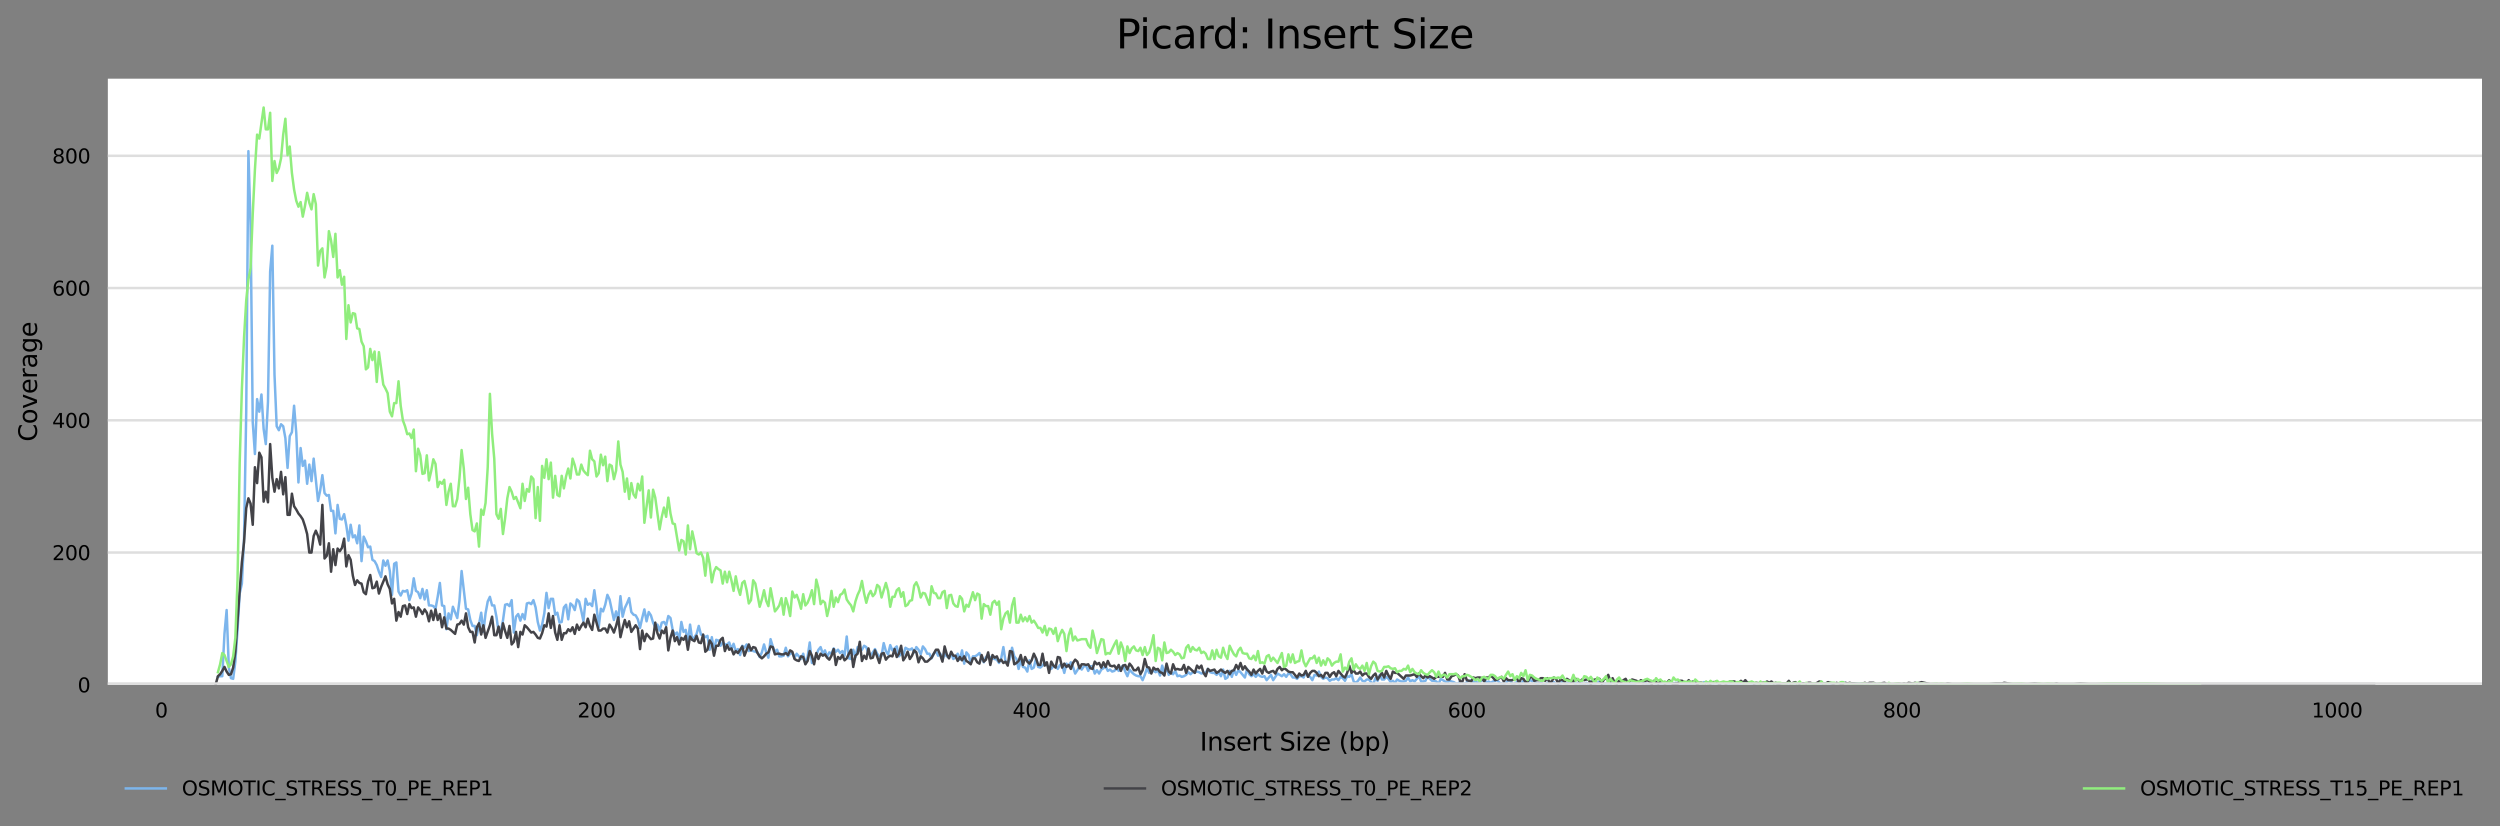 <?xml version="1.0" encoding="utf-8" standalone="no"?>
<!DOCTYPE svg PUBLIC "-//W3C//DTD SVG 1.1//EN"
  "http://www.w3.org/Graphics/SVG/1.1/DTD/svg11.dtd">
<svg xmlns:xlink="http://www.w3.org/1999/xlink" width="1000.278pt" height="330.542pt" viewBox="0 0 1000.278 330.542" xmlns="http://www.w3.org/2000/svg" version="1.1">
 <rect x="0" y="0" width="1000.278" height="330.542" fill="#808080" stroke="none"/>
 <defs>
  <style type="text/css">*{stroke-linejoin: round; stroke-linecap: butt}</style>
 </defs>
 <g id="figure_1">
  <g id="axes_1">
   <g id="patch_1">
    <path d="M 43.148 273.99 
L 993.078 273.99 
L 993.078 31.483 
L 43.148 31.483 
z
" style="fill: #ffffff"/>
   </g>
   <g id="matplotlib.axis_1">
    <g id="xtick_1">
     <g id="text_1">
      <!-- 0 -->
      <g transform="translate(62.018 287.069)scale(0.08 -0.08)">
       <defs>
        <path id="DejaVuSans-30" d="M 2034 4250 
Q 1547 4250 1301 3770 
Q 1056 3291 1056 2328 
Q 1056 1369 1301 889 
Q 1547 409 2034 409 
Q 2525 409 2770 889 
Q 3016 1369 3016 2328 
Q 3016 3291 2770 3770 
Q 2525 4250 2034 4250 
z
M 2034 4750 
Q 2819 4750 3233 4129 
Q 3647 3509 3647 2328 
Q 3647 1150 3233 529 
Q 2819 -91 2034 -91 
Q 1250 -91 836 529 
Q 422 1150 422 2328 
Q 422 3509 836 4129 
Q 1250 4750 2034 4750 
z
" transform="scale(0.016)"/>
       </defs>
       <use xlink:href="#DejaVuSans-30"/>
      </g>
     </g>
    </g>
    <g id="xtick_2">
     <g id="text_2">
      <!-- 200 -->
      <g transform="translate(231.036 287.069)scale(0.08 -0.08)">
       <defs>
        <path id="DejaVuSans-32" d="M 1228 531 
L 3431 531 
L 3431 0 
L 469 0 
L 469 531 
Q 828 903 1448 1529 
Q 2069 2156 2228 2338 
Q 2531 2678 2651 2914 
Q 2772 3150 2772 3378 
Q 2772 3750 2511 3984 
Q 2250 4219 1831 4219 
Q 1534 4219 1204 4116 
Q 875 4013 500 3803 
L 500 4441 
Q 881 4594 1212 4672 
Q 1544 4750 1819 4750 
Q 2544 4750 2975 4387 
Q 3406 4025 3406 3419 
Q 3406 3131 3298 2873 
Q 3191 2616 2906 2266 
Q 2828 2175 2409 1742 
Q 1991 1309 1228 531 
z
" transform="scale(0.016)"/>
       </defs>
       <use xlink:href="#DejaVuSans-32"/>
       <use xlink:href="#DejaVuSans-30" x="63.623"/>
       <use xlink:href="#DejaVuSans-30" x="127.246"/>
      </g>
     </g>
    </g>
    <g id="xtick_3">
     <g id="text_3">
      <!-- 400 -->
      <g transform="translate(405.143 287.069)scale(0.08 -0.08)">
       <defs>
        <path id="DejaVuSans-34" d="M 2419 4116 
L 825 1625 
L 2419 1625 
L 2419 4116 
z
M 2253 4666 
L 3047 4666 
L 3047 1625 
L 3713 1625 
L 3713 1100 
L 3047 1100 
L 3047 0 
L 2419 0 
L 2419 1100 
L 313 1100 
L 313 1709 
L 2253 4666 
z
" transform="scale(0.016)"/>
       </defs>
       <use xlink:href="#DejaVuSans-34"/>
       <use xlink:href="#DejaVuSans-30" x="63.623"/>
       <use xlink:href="#DejaVuSans-30" x="127.246"/>
      </g>
     </g>
    </g>
    <g id="xtick_4">
     <g id="text_4">
      <!-- 600 -->
      <g transform="translate(579.251 287.069)scale(0.08 -0.08)">
       <defs>
        <path id="DejaVuSans-36" d="M 2113 2584 
Q 1688 2584 1439 2293 
Q 1191 2003 1191 1497 
Q 1191 994 1439 701 
Q 1688 409 2113 409 
Q 2538 409 2786 701 
Q 3034 994 3034 1497 
Q 3034 2003 2786 2293 
Q 2538 2584 2113 2584 
z
M 3366 4563 
L 3366 3988 
Q 3128 4100 2886 4159 
Q 2644 4219 2406 4219 
Q 1781 4219 1451 3797 
Q 1122 3375 1075 2522 
Q 1259 2794 1537 2939 
Q 1816 3084 2150 3084 
Q 2853 3084 3261 2657 
Q 3669 2231 3669 1497 
Q 3669 778 3244 343 
Q 2819 -91 2113 -91 
Q 1303 -91 875 529 
Q 447 1150 447 2328 
Q 447 3434 972 4092 
Q 1497 4750 2381 4750 
Q 2619 4750 2861 4703 
Q 3103 4656 3366 4563 
z
" transform="scale(0.016)"/>
       </defs>
       <use xlink:href="#DejaVuSans-36"/>
       <use xlink:href="#DejaVuSans-30" x="63.623"/>
       <use xlink:href="#DejaVuSans-30" x="127.246"/>
      </g>
     </g>
    </g>
    <g id="xtick_5">
     <g id="text_5">
      <!-- 800 -->
      <g transform="translate(753.358 287.069)scale(0.08 -0.08)">
       <defs>
        <path id="DejaVuSans-38" d="M 2034 2216 
Q 1584 2216 1326 1975 
Q 1069 1734 1069 1313 
Q 1069 891 1326 650 
Q 1584 409 2034 409 
Q 2484 409 2743 651 
Q 3003 894 3003 1313 
Q 3003 1734 2745 1975 
Q 2488 2216 2034 2216 
z
M 1403 2484 
Q 997 2584 770 2862 
Q 544 3141 544 3541 
Q 544 4100 942 4425 
Q 1341 4750 2034 4750 
Q 2731 4750 3128 4425 
Q 3525 4100 3525 3541 
Q 3525 3141 3298 2862 
Q 3072 2584 2669 2484 
Q 3125 2378 3379 2068 
Q 3634 1759 3634 1313 
Q 3634 634 3220 271 
Q 2806 -91 2034 -91 
Q 1263 -91 848 271 
Q 434 634 434 1313 
Q 434 1759 690 2068 
Q 947 2378 1403 2484 
z
M 1172 3481 
Q 1172 3119 1398 2916 
Q 1625 2713 2034 2713 
Q 2441 2713 2670 2916 
Q 2900 3119 2900 3481 
Q 2900 3844 2670 4047 
Q 2441 4250 2034 4250 
Q 1625 4250 1398 4047 
Q 1172 3844 1172 3481 
z
" transform="scale(0.016)"/>
       </defs>
       <use xlink:href="#DejaVuSans-38"/>
       <use xlink:href="#DejaVuSans-30" x="63.623"/>
       <use xlink:href="#DejaVuSans-30" x="127.246"/>
      </g>
     </g>
    </g>
    <g id="xtick_6">
     <g id="text_6">
      <!-- 1000 -->
      <g transform="translate(924.92 287.069)scale(0.08 -0.08)">
       <defs>
        <path id="DejaVuSans-31" d="M 794 531 
L 1825 531 
L 1825 4091 
L 703 3866 
L 703 4441 
L 1819 4666 
L 2450 4666 
L 2450 531 
L 3481 531 
L 3481 0 
L 794 0 
L 794 531 
z
" transform="scale(0.016)"/>
       </defs>
       <use xlink:href="#DejaVuSans-31"/>
       <use xlink:href="#DejaVuSans-30" x="63.623"/>
       <use xlink:href="#DejaVuSans-30" x="127.246"/>
       <use xlink:href="#DejaVuSans-30" x="190.869"/>
      </g>
     </g>
    </g>
    <g id="text_7">
     <!-- Insert Size (bp) -->
     <g transform="translate(480.08 300.331)scale(0.1 -0.1)">
      <defs>
       <path id="DejaVuSans-49" d="M 628 4666 
L 1259 4666 
L 1259 0 
L 628 0 
L 628 4666 
z
" transform="scale(0.016)"/>
       <path id="DejaVuSans-6e" d="M 3513 2113 
L 3513 0 
L 2938 0 
L 2938 2094 
Q 2938 2591 2744 2837 
Q 2550 3084 2163 3084 
Q 1697 3084 1428 2787 
Q 1159 2491 1159 1978 
L 1159 0 
L 581 0 
L 581 3500 
L 1159 3500 
L 1159 2956 
Q 1366 3272 1645 3428 
Q 1925 3584 2291 3584 
Q 2894 3584 3203 3211 
Q 3513 2838 3513 2113 
z
" transform="scale(0.016)"/>
       <path id="DejaVuSans-73" d="M 2834 3397 
L 2834 2853 
Q 2591 2978 2328 3040 
Q 2066 3103 1784 3103 
Q 1356 3103 1142 2972 
Q 928 2841 928 2578 
Q 928 2378 1081 2264 
Q 1234 2150 1697 2047 
L 1894 2003 
Q 2506 1872 2764 1633 
Q 3022 1394 3022 966 
Q 3022 478 2636 193 
Q 2250 -91 1575 -91 
Q 1294 -91 989 -36 
Q 684 19 347 128 
L 347 722 
Q 666 556 975 473 
Q 1284 391 1588 391 
Q 1994 391 2212 530 
Q 2431 669 2431 922 
Q 2431 1156 2273 1281 
Q 2116 1406 1581 1522 
L 1381 1569 
Q 847 1681 609 1914 
Q 372 2147 372 2553 
Q 372 3047 722 3315 
Q 1072 3584 1716 3584 
Q 2034 3584 2315 3537 
Q 2597 3491 2834 3397 
z
" transform="scale(0.016)"/>
       <path id="DejaVuSans-65" d="M 3597 1894 
L 3597 1613 
L 953 1613 
Q 991 1019 1311 708 
Q 1631 397 2203 397 
Q 2534 397 2845 478 
Q 3156 559 3463 722 
L 3463 178 
Q 3153 47 2828 -22 
Q 2503 -91 2169 -91 
Q 1331 -91 842 396 
Q 353 884 353 1716 
Q 353 2575 817 3079 
Q 1281 3584 2069 3584 
Q 2775 3584 3186 3129 
Q 3597 2675 3597 1894 
z
M 3022 2063 
Q 3016 2534 2758 2815 
Q 2500 3097 2075 3097 
Q 1594 3097 1305 2825 
Q 1016 2553 972 2059 
L 3022 2063 
z
" transform="scale(0.016)"/>
       <path id="DejaVuSans-72" d="M 2631 2963 
Q 2534 3019 2420 3045 
Q 2306 3072 2169 3072 
Q 1681 3072 1420 2755 
Q 1159 2438 1159 1844 
L 1159 0 
L 581 0 
L 581 3500 
L 1159 3500 
L 1159 2956 
Q 1341 3275 1631 3429 
Q 1922 3584 2338 3584 
Q 2397 3584 2469 3576 
Q 2541 3569 2628 3553 
L 2631 2963 
z
" transform="scale(0.016)"/>
       <path id="DejaVuSans-74" d="M 1172 4494 
L 1172 3500 
L 2356 3500 
L 2356 3053 
L 1172 3053 
L 1172 1153 
Q 1172 725 1289 603 
Q 1406 481 1766 481 
L 2356 481 
L 2356 0 
L 1766 0 
Q 1100 0 847 248 
Q 594 497 594 1153 
L 594 3053 
L 172 3053 
L 172 3500 
L 594 3500 
L 594 4494 
L 1172 4494 
z
" transform="scale(0.016)"/>
       <path id="DejaVuSans-20" transform="scale(0.016)"/>
       <path id="DejaVuSans-53" d="M 3425 4513 
L 3425 3897 
Q 3066 4069 2747 4153 
Q 2428 4238 2131 4238 
Q 1616 4238 1336 4038 
Q 1056 3838 1056 3469 
Q 1056 3159 1242 3001 
Q 1428 2844 1947 2747 
L 2328 2669 
Q 3034 2534 3370 2195 
Q 3706 1856 3706 1288 
Q 3706 609 3251 259 
Q 2797 -91 1919 -91 
Q 1588 -91 1214 -16 
Q 841 59 441 206 
L 441 856 
Q 825 641 1194 531 
Q 1563 422 1919 422 
Q 2459 422 2753 634 
Q 3047 847 3047 1241 
Q 3047 1584 2836 1778 
Q 2625 1972 2144 2069 
L 1759 2144 
Q 1053 2284 737 2584 
Q 422 2884 422 3419 
Q 422 4038 858 4394 
Q 1294 4750 2059 4750 
Q 2388 4750 2728 4690 
Q 3069 4631 3425 4513 
z
" transform="scale(0.016)"/>
       <path id="DejaVuSans-69" d="M 603 3500 
L 1178 3500 
L 1178 0 
L 603 0 
L 603 3500 
z
M 603 4863 
L 1178 4863 
L 1178 4134 
L 603 4134 
L 603 4863 
z
" transform="scale(0.016)"/>
       <path id="DejaVuSans-7a" d="M 353 3500 
L 3084 3500 
L 3084 2975 
L 922 459 
L 3084 459 
L 3084 0 
L 275 0 
L 275 525 
L 2438 3041 
L 353 3041 
L 353 3500 
z
" transform="scale(0.016)"/>
       <path id="DejaVuSans-28" d="M 1984 4856 
Q 1566 4138 1362 3434 
Q 1159 2731 1159 2009 
Q 1159 1288 1364 580 
Q 1569 -128 1984 -844 
L 1484 -844 
Q 1016 -109 783 600 
Q 550 1309 550 2009 
Q 550 2706 781 3412 
Q 1013 4119 1484 4856 
L 1984 4856 
z
" transform="scale(0.016)"/>
       <path id="DejaVuSans-62" d="M 3116 1747 
Q 3116 2381 2855 2742 
Q 2594 3103 2138 3103 
Q 1681 3103 1420 2742 
Q 1159 2381 1159 1747 
Q 1159 1113 1420 752 
Q 1681 391 2138 391 
Q 2594 391 2855 752 
Q 3116 1113 3116 1747 
z
M 1159 2969 
Q 1341 3281 1617 3432 
Q 1894 3584 2278 3584 
Q 2916 3584 3314 3078 
Q 3713 2572 3713 1747 
Q 3713 922 3314 415 
Q 2916 -91 2278 -91 
Q 1894 -91 1617 61 
Q 1341 213 1159 525 
L 1159 0 
L 581 0 
L 581 4863 
L 1159 4863 
L 1159 2969 
z
" transform="scale(0.016)"/>
       <path id="DejaVuSans-70" d="M 1159 525 
L 1159 -1331 
L 581 -1331 
L 581 3500 
L 1159 3500 
L 1159 2969 
Q 1341 3281 1617 3432 
Q 1894 3584 2278 3584 
Q 2916 3584 3314 3078 
Q 3713 2572 3713 1747 
Q 3713 922 3314 415 
Q 2916 -91 2278 -91 
Q 1894 -91 1617 61 
Q 1341 213 1159 525 
z
M 3116 1747 
Q 3116 2381 2855 2742 
Q 2594 3103 2138 3103 
Q 1681 3103 1420 2742 
Q 1159 2381 1159 1747 
Q 1159 1113 1420 752 
Q 1681 391 2138 391 
Q 2594 391 2855 752 
Q 3116 1113 3116 1747 
z
" transform="scale(0.016)"/>
       <path id="DejaVuSans-29" d="M 513 4856 
L 1013 4856 
Q 1481 4119 1714 3412 
Q 1947 2706 1947 2009 
Q 1947 1309 1714 600 
Q 1481 -109 1013 -844 
L 513 -844 
Q 928 -128 1133 580 
Q 1338 1288 1338 2009 
Q 1338 2731 1133 3434 
Q 928 4138 513 4856 
z
" transform="scale(0.016)"/>
      </defs>
      <use xlink:href="#DejaVuSans-49"/>
      <use xlink:href="#DejaVuSans-6e" x="29.492"/>
      <use xlink:href="#DejaVuSans-73" x="92.871"/>
      <use xlink:href="#DejaVuSans-65" x="144.971"/>
      <use xlink:href="#DejaVuSans-72" x="206.494"/>
      <use xlink:href="#DejaVuSans-74" x="247.607"/>
      <use xlink:href="#DejaVuSans-20" x="286.816"/>
      <use xlink:href="#DejaVuSans-53" x="318.604"/>
      <use xlink:href="#DejaVuSans-69" x="382.08"/>
      <use xlink:href="#DejaVuSans-7a" x="409.863"/>
      <use xlink:href="#DejaVuSans-65" x="462.354"/>
      <use xlink:href="#DejaVuSans-20" x="523.877"/>
      <use xlink:href="#DejaVuSans-28" x="555.664"/>
      <use xlink:href="#DejaVuSans-62" x="594.678"/>
      <use xlink:href="#DejaVuSans-70" x="658.154"/>
      <use xlink:href="#DejaVuSans-29" x="721.631"/>
     </g>
    </g>
   </g>
   <g id="matplotlib.axis_2">
    <g id="ytick_1">
     <g id="line2d_1">
      <path d="M 43.148 273.99 
L 993.078 273.99 
" clip-path="url(#p79bf3a3cbf)" style="fill: none; stroke: #dedede; stroke-linecap: square"/>
     </g>
     <g id="text_8">
      <!-- 0 -->
      <g transform="translate(31.058 277.029)scale(0.08 -0.08)">
       <use xlink:href="#DejaVuSans-30"/>
      </g>
     </g>
    </g>
    <g id="ytick_2">
     <g id="line2d_2">
      <path d="M 43.148 221.076 
L 993.078 221.076 
" clip-path="url(#p79bf3a3cbf)" style="fill: none; stroke: #dedede; stroke-linecap: square"/>
     </g>
     <g id="text_9">
      <!-- 200 -->
      <g transform="translate(20.878 224.115)scale(0.08 -0.08)">
       <use xlink:href="#DejaVuSans-32"/>
       <use xlink:href="#DejaVuSans-30" x="63.623"/>
       <use xlink:href="#DejaVuSans-30" x="127.246"/>
      </g>
     </g>
    </g>
    <g id="ytick_3">
     <g id="line2d_3">
      <path d="M 43.148 168.161 
L 993.078 168.161 
" clip-path="url(#p79bf3a3cbf)" style="fill: none; stroke: #dedede; stroke-linecap: square"/>
     </g>
     <g id="text_10">
      <!-- 400 -->
      <g transform="translate(20.878 171.2)scale(0.08 -0.08)">
       <use xlink:href="#DejaVuSans-34"/>
       <use xlink:href="#DejaVuSans-30" x="63.623"/>
       <use xlink:href="#DejaVuSans-30" x="127.246"/>
      </g>
     </g>
    </g>
    <g id="ytick_4">
     <g id="line2d_4">
      <path d="M 43.148 115.247 
L 993.078 115.247 
" clip-path="url(#p79bf3a3cbf)" style="fill: none; stroke: #dedede; stroke-linecap: square"/>
     </g>
     <g id="text_11">
      <!-- 600 -->
      <g transform="translate(20.878 118.286)scale(0.08 -0.08)">
       <use xlink:href="#DejaVuSans-36"/>
       <use xlink:href="#DejaVuSans-30" x="63.623"/>
       <use xlink:href="#DejaVuSans-30" x="127.246"/>
      </g>
     </g>
    </g>
    <g id="ytick_5">
     <g id="line2d_5">
      <path d="M 43.148 62.332 
L 993.078 62.332 
" clip-path="url(#p79bf3a3cbf)" style="fill: none; stroke: #dedede; stroke-linecap: square"/>
     </g>
     <g id="text_12">
      <!-- 800 -->
      <g transform="translate(20.878 65.371)scale(0.08 -0.08)">
       <use xlink:href="#DejaVuSans-38"/>
       <use xlink:href="#DejaVuSans-30" x="63.623"/>
       <use xlink:href="#DejaVuSans-30" x="127.246"/>
      </g>
     </g>
    </g>
    <g id="text_13">
     <!-- Coverage -->
     <g transform="translate(14.798 176.693)rotate(-90)scale(0.1 -0.1)">
      <defs>
       <path id="DejaVuSans-43" d="M 4122 4306 
L 4122 3641 
Q 3803 3938 3442 4084 
Q 3081 4231 2675 4231 
Q 1875 4231 1450 3742 
Q 1025 3253 1025 2328 
Q 1025 1406 1450 917 
Q 1875 428 2675 428 
Q 3081 428 3442 575 
Q 3803 722 4122 1019 
L 4122 359 
Q 3791 134 3420 21 
Q 3050 -91 2638 -91 
Q 1578 -91 968 557 
Q 359 1206 359 2328 
Q 359 3453 968 4101 
Q 1578 4750 2638 4750 
Q 3056 4750 3426 4639 
Q 3797 4528 4122 4306 
z
" transform="scale(0.016)"/>
       <path id="DejaVuSans-6f" d="M 1959 3097 
Q 1497 3097 1228 2736 
Q 959 2375 959 1747 
Q 959 1119 1226 758 
Q 1494 397 1959 397 
Q 2419 397 2687 759 
Q 2956 1122 2956 1747 
Q 2956 2369 2687 2733 
Q 2419 3097 1959 3097 
z
M 1959 3584 
Q 2709 3584 3137 3096 
Q 3566 2609 3566 1747 
Q 3566 888 3137 398 
Q 2709 -91 1959 -91 
Q 1206 -91 779 398 
Q 353 888 353 1747 
Q 353 2609 779 3096 
Q 1206 3584 1959 3584 
z
" transform="scale(0.016)"/>
       <path id="DejaVuSans-76" d="M 191 3500 
L 800 3500 
L 1894 563 
L 2988 3500 
L 3597 3500 
L 2284 0 
L 1503 0 
L 191 3500 
z
" transform="scale(0.016)"/>
       <path id="DejaVuSans-61" d="M 2194 1759 
Q 1497 1759 1228 1600 
Q 959 1441 959 1056 
Q 959 750 1161 570 
Q 1363 391 1709 391 
Q 2188 391 2477 730 
Q 2766 1069 2766 1631 
L 2766 1759 
L 2194 1759 
z
M 3341 1997 
L 3341 0 
L 2766 0 
L 2766 531 
Q 2569 213 2275 61 
Q 1981 -91 1556 -91 
Q 1019 -91 701 211 
Q 384 513 384 1019 
Q 384 1609 779 1909 
Q 1175 2209 1959 2209 
L 2766 2209 
L 2766 2266 
Q 2766 2663 2505 2880 
Q 2244 3097 1772 3097 
Q 1472 3097 1187 3025 
Q 903 2953 641 2809 
L 641 3341 
Q 956 3463 1253 3523 
Q 1550 3584 1831 3584 
Q 2591 3584 2966 3190 
Q 3341 2797 3341 1997 
z
" transform="scale(0.016)"/>
       <path id="DejaVuSans-67" d="M 2906 1791 
Q 2906 2416 2648 2759 
Q 2391 3103 1925 3103 
Q 1463 3103 1205 2759 
Q 947 2416 947 1791 
Q 947 1169 1205 825 
Q 1463 481 1925 481 
Q 2391 481 2648 825 
Q 2906 1169 2906 1791 
z
M 3481 434 
Q 3481 -459 3084 -895 
Q 2688 -1331 1869 -1331 
Q 1566 -1331 1297 -1286 
Q 1028 -1241 775 -1147 
L 775 -588 
Q 1028 -725 1275 -790 
Q 1522 -856 1778 -856 
Q 2344 -856 2625 -561 
Q 2906 -266 2906 331 
L 2906 616 
Q 2728 306 2450 153 
Q 2172 0 1784 0 
Q 1141 0 747 490 
Q 353 981 353 1791 
Q 353 2603 747 3093 
Q 1141 3584 1784 3584 
Q 2172 3584 2450 3431 
Q 2728 3278 2906 2969 
L 2906 3500 
L 3481 3500 
L 3481 434 
z
" transform="scale(0.016)"/>
      </defs>
      <use xlink:href="#DejaVuSans-43"/>
      <use xlink:href="#DejaVuSans-6f" x="69.824"/>
      <use xlink:href="#DejaVuSans-76" x="131.006"/>
      <use xlink:href="#DejaVuSans-65" x="190.186"/>
      <use xlink:href="#DejaVuSans-72" x="251.709"/>
      <use xlink:href="#DejaVuSans-61" x="292.822"/>
      <use xlink:href="#DejaVuSans-67" x="354.102"/>
      <use xlink:href="#DejaVuSans-65" x="417.578"/>
     </g>
    </g>
   </g>
   <g id="line2d_6">
    <path d="M 87.197 270.815 
L 88.068 270.551 
L 88.938 270.551 
L 89.809 253.618 
L 90.679 244.093 
L 91.55 267.111 
L 92.421 271.344 
L 93.291 271.609 
L 94.162 264.73 
L 95.032 252.031 
L 95.903 237.479 
L 96.773 233.51 
L 97.644 215.52 
L 98.514 164.986 
L 99.385 60.48 
L 100.255 90.112 
L 101.126 168.955 
L 101.996 181.654 
L 102.867 159.695 
L 103.738 164.722 
L 104.608 157.843 
L 105.479 171.6 
L 106.349 177.686 
L 107.22 160.753 
L 108.09 108.632 
L 108.961 98.314 
L 109.831 149.906 
L 110.702 170.542 
L 111.572 172.13 
L 112.443 169.748 
L 113.313 170.542 
L 114.184 175.304 
L 115.054 187.21 
L 115.925 174.511 
L 116.796 172.923 
L 117.666 162.34 
L 118.537 173.188 
L 119.407 193.031 
L 120.278 179.273 
L 121.148 186.417 
L 122.019 184.3 
L 122.889 193.56 
L 123.76 185.887 
L 124.63 192.502 
L 125.501 183.506 
L 127.242 200.439 
L 128.113 196.206 
L 128.983 190.121 
L 129.854 197.264 
L 130.724 198.322 
L 131.595 198.058 
L 132.465 204.407 
L 133.336 204.407 
L 134.206 213.403 
L 135.077 202.026 
L 135.947 207.582 
L 136.818 207.847 
L 137.688 205.73 
L 138.559 210.228 
L 139.43 216.313 
L 140.3 209.964 
L 141.171 214.99 
L 142.041 214.197 
L 142.912 217.372 
L 143.782 210.228 
L 144.653 224.515 
L 145.523 214.726 
L 146.394 216.578 
L 147.264 218.959 
L 148.135 218.694 
L 149.005 223.986 
L 149.876 224.515 
L 150.747 226.102 
L 151.617 228.748 
L 152.488 230.865 
L 153.358 224.25 
L 154.229 226.367 
L 155.099 224.25 
L 155.97 228.484 
L 156.84 238.008 
L 157.711 225.573 
L 158.581 225.044 
L 159.452 236.685 
L 160.322 238.273 
L 161.193 236.421 
L 162.063 236.685 
L 162.934 236.156 
L 163.805 240.125 
L 164.675 237.479 
L 165.546 231.394 
L 166.416 236.421 
L 167.287 236.95 
L 168.157 239.331 
L 169.028 235.627 
L 169.898 239.86 
L 170.769 236.156 
L 171.639 242.241 
L 172.51 242.241 
L 173.38 242.506 
L 174.251 243.564 
L 175.122 238.802 
L 175.992 233.246 
L 176.863 242.241 
L 177.733 242.506 
L 178.604 251.766 
L 179.474 245.416 
L 180.345 247.797 
L 181.215 242.77 
L 182.956 247.268 
L 183.827 240.389 
L 184.697 228.484 
L 186.439 243.564 
L 187.309 243.829 
L 188.18 248.062 
L 189.05 250.443 
L 189.921 250.443 
L 190.791 254.147 
L 192.532 245.152 
L 193.403 252.824 
L 194.273 245.416 
L 195.144 240.654 
L 196.014 238.802 
L 196.885 242.241 
L 197.756 242.241 
L 198.626 246.739 
L 199.497 252.824 
L 200.367 252.56 
L 201.238 248.327 
L 202.108 241.977 
L 202.979 241.712 
L 203.849 242.506 
L 204.72 240.125 
L 205.59 253.089 
L 206.461 246.739 
L 207.331 245.681 
L 208.202 248.327 
L 209.072 245.681 
L 209.943 247.797 
L 210.814 241.448 
L 211.684 241.183 
L 212.555 241.712 
L 213.425 240.125 
L 214.296 243.035 
L 215.166 248.856 
L 216.037 252.295 
L 216.907 249.914 
L 217.778 245.416 
L 218.648 237.214 
L 219.519 243.3 
L 220.389 239.596 
L 221.26 239.596 
L 222.131 245.945 
L 223.001 245.152 
L 223.872 249.12 
L 224.742 248.856 
L 225.613 243.035 
L 226.483 241.977 
L 227.354 247.797 
L 228.224 241.448 
L 229.095 242.241 
L 229.965 244.093 
L 230.836 239.86 
L 231.706 240.654 
L 232.577 244.358 
L 233.448 248.591 
L 234.318 239.596 
L 235.189 241.977 
L 236.059 241.448 
L 236.93 242.506 
L 237.8 236.156 
L 238.671 242.506 
L 239.541 250.972 
L 240.412 243.564 
L 241.282 244.623 
L 242.153 241.977 
L 243.023 238.008 
L 243.894 239.86 
L 245.635 248.062 
L 246.506 244.623 
L 247.376 248.327 
L 248.247 238.537 
L 249.117 246.739 
L 249.988 243.3 
L 250.858 241.448 
L 251.729 239.331 
L 252.599 244.887 
L 253.47 245.945 
L 254.34 246.21 
L 255.211 247.797 
L 256.081 251.237 
L 256.952 247.268 
L 257.823 243.829 
L 258.693 248.591 
L 259.564 244.887 
L 260.434 246.21 
L 261.305 249.12 
L 262.175 250.972 
L 263.046 249.914 
L 263.916 252.295 
L 264.787 249.12 
L 265.657 248.856 
L 266.528 250.179 
L 267.398 246.475 
L 268.269 247.268 
L 269.14 252.031 
L 270.01 253.883 
L 270.881 253.089 
L 271.751 255.999 
L 272.622 248.856 
L 273.492 252.824 
L 274.363 252.031 
L 275.233 257.057 
L 276.104 249.914 
L 276.974 255.999 
L 277.845 254.941 
L 278.715 253.618 
L 279.586 250.443 
L 280.457 253.883 
L 281.327 254.147 
L 282.198 254.941 
L 283.068 254.412 
L 283.939 259.968 
L 284.809 254.941 
L 285.68 260.497 
L 286.55 255.999 
L 287.421 256.264 
L 288.291 258.38 
L 289.162 257.057 
L 290.032 257.851 
L 290.903 257.851 
L 291.773 257.057 
L 292.644 259.703 
L 293.515 257.587 
L 294.385 260.497 
L 295.256 259.703 
L 296.126 262.084 
L 296.997 258.38 
L 297.867 259.174 
L 298.738 257.851 
L 299.608 260.497 
L 300.479 259.968 
L 301.349 260.497 
L 303.09 261.026 
L 303.961 262.878 
L 304.832 261.026 
L 305.702 257.851 
L 306.573 261.026 
L 307.443 263.143 
L 308.314 255.735 
L 309.184 258.645 
L 310.055 260.761 
L 310.925 259.968 
L 311.796 262.613 
L 312.666 262.613 
L 313.537 262.349 
L 314.407 259.174 
L 315.278 262.613 
L 316.149 261.555 
L 317.019 261.291 
L 317.89 263.143 
L 318.76 261.555 
L 320.501 263.672 
L 321.372 261.555 
L 322.242 265.524 
L 323.113 262.878 
L 323.983 257.057 
L 324.854 265.259 
L 325.724 264.201 
L 327.466 259.968 
L 328.336 258.909 
L 329.207 261.555 
L 330.077 260.232 
L 330.948 262.878 
L 331.818 261.026 
L 332.689 261.555 
L 333.559 259.439 
L 334.43 260.761 
L 335.3 259.968 
L 336.171 261.291 
L 337.041 260.497 
L 337.912 262.349 
L 338.782 254.676 
L 339.653 263.407 
L 340.524 263.672 
L 341.394 259.968 
L 342.265 262.878 
L 343.135 258.909 
L 344.006 260.497 
L 344.876 259.968 
L 345.747 258.38 
L 346.617 258.909 
L 347.488 261.555 
L 348.358 262.084 
L 349.229 261.026 
L 350.099 259.703 
L 350.97 261.555 
L 351.841 262.613 
L 352.711 262.349 
L 353.582 257.322 
L 354.452 260.497 
L 355.323 261.82 
L 356.193 258.116 
L 357.064 260.232 
L 358.805 258.645 
L 359.675 262.613 
L 360.546 261.555 
L 361.416 262.084 
L 362.287 259.174 
L 363.158 259.703 
L 364.028 259.968 
L 364.899 259.439 
L 365.769 261.026 
L 366.64 258.909 
L 367.51 259.968 
L 368.381 261.82 
L 369.251 258.645 
L 370.122 259.703 
L 370.992 261.555 
L 371.863 261.555 
L 372.733 263.407 
L 373.604 261.555 
L 374.475 260.497 
L 375.345 262.349 
L 376.216 261.555 
L 377.086 264.201 
L 377.957 261.555 
L 378.827 262.613 
L 379.698 263.143 
L 380.568 261.291 
L 381.439 263.672 
L 382.309 262.878 
L 383.18 261.555 
L 384.05 263.936 
L 384.921 260.232 
L 385.791 265.524 
L 386.662 261.026 
L 387.533 262.084 
L 388.403 265.259 
L 389.274 262.613 
L 390.144 262.613 
L 391.015 262.084 
L 391.885 261.291 
L 392.756 263.407 
L 393.626 264.995 
L 394.497 262.878 
L 395.367 262.084 
L 396.238 263.143 
L 398.85 263.936 
L 399.72 265.259 
L 400.591 263.407 
L 401.461 258.909 
L 402.332 264.73 
L 403.202 265.524 
L 404.073 263.672 
L 404.943 259.174 
L 405.814 262.613 
L 406.684 263.672 
L 407.555 267.64 
L 408.425 264.201 
L 409.296 266.847 
L 410.167 267.111 
L 411.037 268.699 
L 411.908 264.201 
L 412.778 267.64 
L 413.649 267.111 
L 414.519 263.407 
L 415.39 266.847 
L 416.26 267.111 
L 417.131 266.317 
L 418.001 264.995 
L 419.742 267.111 
L 420.613 267.64 
L 421.484 266.582 
L 422.354 266.317 
L 423.225 267.64 
L 424.095 266.053 
L 424.966 266.053 
L 425.836 269.228 
L 426.707 265.524 
L 427.577 266.582 
L 428.448 264.995 
L 429.318 266.847 
L 430.189 269.492 
L 431.059 268.169 
L 431.93 266.582 
L 432.8 267.905 
L 433.671 266.582 
L 434.542 266.317 
L 435.412 268.434 
L 436.283 266.582 
L 437.153 266.582 
L 438.024 269.492 
L 438.894 268.169 
L 439.765 269.492 
L 440.635 267.905 
L 441.506 267.376 
L 442.376 266.582 
L 443.247 268.434 
L 444.117 267.905 
L 444.988 268.699 
L 445.859 268.434 
L 446.729 267.376 
L 447.6 268.434 
L 448.47 267.111 
L 449.341 266.317 
L 450.211 268.699 
L 451.082 270.551 
L 451.952 267.905 
L 452.823 268.963 
L 453.693 269.757 
L 454.564 270.286 
L 455.434 270.551 
L 456.305 270.551 
L 457.176 272.138 
L 458.046 270.021 
L 458.917 267.376 
L 459.787 269.228 
L 460.658 268.699 
L 461.528 268.434 
L 462.399 268.963 
L 463.269 268.169 
L 464.14 270.286 
L 465.01 266.317 
L 465.881 269.492 
L 466.751 267.111 
L 467.622 270.021 
L 468.493 268.963 
L 469.363 269.757 
L 470.234 268.434 
L 471.104 270.551 
L 471.975 270.286 
L 472.845 270.815 
L 473.716 270.551 
L 474.586 270.021 
L 475.457 268.963 
L 476.327 269.757 
L 477.198 268.963 
L 478.068 268.963 
L 478.939 268.699 
L 479.809 268.963 
L 480.68 269.492 
L 481.551 269.228 
L 482.421 269.228 
L 483.292 267.64 
L 484.162 268.963 
L 485.033 269.228 
L 485.903 269.228 
L 486.774 270.021 
L 487.644 268.963 
L 488.515 270.551 
L 489.385 267.905 
L 490.256 271.609 
L 491.126 271.08 
L 491.997 268.434 
L 492.868 270.815 
L 493.738 267.905 
L 494.609 270.021 
L 495.479 268.169 
L 496.35 268.963 
L 498.091 271.08 
L 498.961 267.64 
L 499.832 269.757 
L 500.702 270.551 
L 501.573 269.757 
L 502.443 270.815 
L 503.314 269.757 
L 504.185 270.551 
L 505.055 270.815 
L 505.926 270.551 
L 506.796 272.138 
L 508.537 270.021 
L 509.408 272.138 
L 511.149 269.492 
L 512.89 270.551 
L 513.76 269.757 
L 514.631 270.815 
L 515.502 269.492 
L 516.372 269.757 
L 517.243 271.08 
L 518.113 271.08 
L 518.984 271.609 
L 519.854 270.551 
L 520.725 270.551 
L 521.595 271.08 
L 522.466 268.963 
L 523.336 270.551 
L 524.207 270.815 
L 525.077 272.138 
L 525.948 270.021 
L 526.818 270.286 
L 527.689 268.699 
L 528.56 270.815 
L 529.43 271.609 
L 530.301 271.08 
L 531.171 271.344 
L 532.042 272.403 
L 532.912 271.873 
L 533.783 271.873 
L 534.653 271.344 
L 535.524 272.138 
L 536.394 270.815 
L 537.265 271.344 
L 538.135 272.403 
L 539.006 270.551 
L 539.877 270.815 
L 540.747 269.757 
L 541.618 272.667 
L 542.488 273.196 
L 543.359 272.403 
L 544.229 271.08 
L 545.1 272.403 
L 545.97 272.667 
L 546.841 271.873 
L 547.711 271.873 
L 548.582 272.932 
L 549.452 273.725 
L 550.323 271.344 
L 551.194 272.403 
L 552.064 270.021 
L 552.935 271.873 
L 553.805 271.873 
L 554.676 270.815 
L 555.546 271.609 
L 556.417 272.932 
L 557.287 272.403 
L 558.158 273.196 
L 559.028 271.873 
L 559.899 272.403 
L 560.769 272.667 
L 561.64 272.667 
L 562.511 272.403 
L 563.381 271.08 
L 564.252 272.667 
L 565.122 272.138 
L 565.993 272.667 
L 567.734 270.551 
L 568.604 272.667 
L 569.475 272.667 
L 570.345 272.403 
L 571.216 270.551 
L 572.086 271.609 
L 572.957 272.403 
L 573.827 272.403 
L 574.698 272.667 
L 575.569 273.725 
L 576.439 271.609 
L 579.051 273.196 
L 579.921 272.403 
L 581.662 272.932 
L 582.533 273.461 
L 583.403 273.461 
L 584.274 272.667 
L 586.015 273.725 
L 586.886 272.932 
L 587.756 272.403 
L 588.627 272.138 
L 589.497 272.932 
L 590.368 272.667 
L 591.238 273.196 
L 592.109 272.932 
L 592.979 272.138 
L 593.85 271.609 
L 594.72 273.196 
L 595.591 272.667 
L 596.461 273.196 
L 597.332 272.667 
L 599.073 272.138 
L 599.944 273.196 
L 601.685 273.725 
L 602.555 273.196 
L 603.426 272.138 
L 604.296 272.403 
L 605.167 273.725 
L 606.037 273.461 
L 606.908 272.932 
L 607.778 273.461 
L 608.649 273.461 
L 609.52 272.403 
L 610.39 273.461 
L 611.261 273.196 
L 612.131 271.873 
L 613.002 272.667 
L 613.872 272.403 
L 614.743 273.461 
L 615.613 273.461 
L 616.484 272.932 
L 617.354 273.725 
L 618.225 273.725 
L 619.095 273.196 
L 620.836 273.196 
L 621.707 272.932 
L 622.578 273.725 
L 623.448 273.461 
L 624.319 273.725 
L 625.189 272.403 
L 626.06 273.196 
L 626.93 273.461 
L 627.801 272.932 
L 628.671 272.932 
L 629.542 272.403 
L 630.412 273.725 
L 631.283 273.196 
L 632.153 273.461 
L 633.024 273.461 
L 633.895 273.725 
L 634.765 273.196 
L 635.636 273.725 
L 636.506 272.667 
L 637.377 273.725 
L 639.118 273.196 
L 639.988 272.667 
L 640.859 273.725 
L 642.6 273.461 
L 643.47 273.725 
L 644.341 273.725 
L 645.212 272.667 
L 646.082 273.461 
L 646.953 273.461 
L 647.823 272.932 
L 648.694 273.725 
L 650.435 273.725 
L 653.046 273.461 
L 653.917 273.725 
L 654.787 273.196 
L 656.529 273.196 
L 657.399 273.461 
L 658.27 273.196 
L 659.14 273.725 
L 660.011 273.461 
L 660.881 273.461 
L 661.752 273.196 
L 663.493 273.725 
L 664.363 273.461 
L 665.234 273.725 
L 671.328 273.196 
L 672.198 273.461 
L 674.81 273.461 
L 675.68 273.725 
L 680.904 273.725 
L 681.774 272.932 
L 684.386 273.196 
L 685.256 273.725 
L 686.127 273.196 
L 687.868 273.725 
L 688.738 273.461 
L 690.479 273.196 
L 691.35 273.725 
L 692.221 273.725 
L 693.091 273.461 
L 693.962 273.725 
L 694.832 273.725 
L 699.185 273.196 
L 702.667 273.725 
L 705.279 273.461 
L 706.149 273.725 
L 711.372 273.725 
L 713.984 273.461 
L 714.854 273.725 
L 715.725 273.461 
L 718.337 273.725 
L 721.819 273.461 
L 735.747 273.725 
L 736.618 273.196 
L 740.1 273.461 
L 743.582 273.461 
L 754.029 273.725 
L 754.029 273.725 
" clip-path="url(#p79bf3a3cbf)" style="fill: none; stroke: #7cb5ec; stroke-linecap: square"/>
   </g>
   <g id="line2d_7">
    <path d="M 86.327 273.725 
L 87.197 270.551 
L 88.068 269.757 
L 88.938 268.434 
L 89.809 266.847 
L 90.679 268.699 
L 91.55 270.021 
L 92.421 269.757 
L 93.291 267.111 
L 94.162 260.761 
L 95.903 236.156 
L 96.773 225.044 
L 97.644 216.842 
L 98.514 203.349 
L 99.385 199.381 
L 100.255 201.497 
L 101.126 209.964 
L 101.996 186.946 
L 102.867 193.295 
L 103.738 181.125 
L 104.608 182.977 
L 105.479 200.703 
L 106.349 196.735 
L 107.22 200.968 
L 108.09 177.686 
L 108.961 191.179 
L 109.831 196.735 
L 110.702 191.708 
L 111.572 195.412 
L 112.443 188.798 
L 113.313 197.793 
L 114.184 190.914 
L 115.054 205.995 
L 115.925 205.995 
L 116.796 197.529 
L 117.666 202.555 
L 118.537 203.878 
L 119.407 205.466 
L 120.278 206.524 
L 121.148 207.847 
L 122.019 210.493 
L 122.889 213.668 
L 123.76 221.076 
L 124.63 221.076 
L 125.501 214.461 
L 126.371 212.345 
L 127.242 214.461 
L 128.113 217.901 
L 128.983 202.026 
L 129.854 223.457 
L 130.724 222.398 
L 131.595 217.372 
L 132.465 228.748 
L 133.336 219.753 
L 134.206 226.102 
L 135.077 219.488 
L 135.947 220.546 
L 136.818 219.224 
L 137.688 215.52 
L 138.559 226.632 
L 139.43 222.134 
L 140.3 223.986 
L 141.171 230.336 
L 142.041 234.04 
L 142.912 232.188 
L 143.782 233.246 
L 144.653 233.51 
L 145.523 236.95 
L 146.394 237.744 
L 147.264 232.717 
L 148.135 230.071 
L 149.005 235.362 
L 149.876 235.098 
L 150.747 232.717 
L 151.617 237.479 
L 152.488 234.833 
L 154.229 230.6 
L 155.099 233.775 
L 155.97 235.627 
L 156.84 241.448 
L 157.711 239.596 
L 158.581 248.327 
L 159.452 244.887 
L 160.322 246.739 
L 161.193 242.506 
L 162.063 242.241 
L 162.934 245.681 
L 163.805 241.712 
L 164.675 243.3 
L 165.546 243.035 
L 166.416 246.739 
L 167.287 243.035 
L 168.157 244.093 
L 169.028 245.681 
L 169.898 243.829 
L 170.769 245.152 
L 171.639 248.591 
L 172.51 244.358 
L 173.38 248.062 
L 174.251 243.829 
L 175.122 248.062 
L 175.992 245.681 
L 176.863 250.972 
L 177.733 247.004 
L 178.604 251.501 
L 179.474 251.501 
L 180.345 252.031 
L 182.086 253.618 
L 182.956 249.914 
L 183.827 249.649 
L 184.697 248.327 
L 185.568 249.914 
L 186.439 245.416 
L 187.309 250.972 
L 188.18 252.824 
L 189.05 252.824 
L 189.921 257.057 
L 190.791 250.972 
L 191.662 249.385 
L 192.532 253.883 
L 193.403 250.179 
L 194.273 255.205 
L 196.014 250.179 
L 196.885 246.739 
L 197.756 254.147 
L 198.626 254.147 
L 199.497 250.708 
L 200.367 255.205 
L 201.238 249.385 
L 202.108 252.56 
L 202.979 255.205 
L 203.849 250.443 
L 204.72 257.851 
L 205.59 256.793 
L 206.461 252.824 
L 207.331 258.909 
L 208.202 252.824 
L 209.072 253.883 
L 209.943 250.179 
L 210.814 250.972 
L 212.555 253.089 
L 213.425 252.824 
L 214.296 253.883 
L 215.166 255.205 
L 216.037 255.47 
L 216.907 253.353 
L 217.778 250.179 
L 218.648 250.708 
L 219.519 245.416 
L 220.389 251.237 
L 221.26 246.475 
L 222.131 253.089 
L 223.001 255.999 
L 223.872 250.179 
L 224.742 255.999 
L 225.613 253.353 
L 226.483 253.353 
L 227.354 251.766 
L 228.224 252.56 
L 229.095 250.972 
L 229.965 253.618 
L 230.836 249.914 
L 231.706 252.031 
L 232.577 250.443 
L 233.448 249.12 
L 234.318 250.972 
L 235.189 247.533 
L 236.059 250.443 
L 236.93 252.031 
L 237.8 245.945 
L 239.541 252.295 
L 240.412 252.295 
L 241.282 251.501 
L 242.153 251.501 
L 243.023 253.089 
L 243.894 249.914 
L 244.764 251.237 
L 245.635 253.089 
L 246.506 250.443 
L 247.376 247.004 
L 248.247 254.941 
L 249.117 251.237 
L 249.988 248.062 
L 250.858 250.972 
L 251.729 248.591 
L 252.599 252.824 
L 254.34 250.179 
L 255.211 251.501 
L 256.081 259.703 
L 256.952 252.295 
L 257.823 256.528 
L 258.693 253.618 
L 260.434 255.735 
L 261.305 255.47 
L 262.175 249.12 
L 263.046 253.353 
L 263.916 255.47 
L 264.787 252.295 
L 265.657 253.353 
L 266.528 250.972 
L 267.398 260.232 
L 268.269 255.205 
L 269.14 252.295 
L 270.01 256.528 
L 270.881 254.941 
L 271.751 257.851 
L 272.622 255.205 
L 273.492 255.999 
L 274.363 254.412 
L 275.233 259.968 
L 276.104 254.676 
L 276.974 255.999 
L 277.845 256.528 
L 278.715 254.412 
L 279.586 257.057 
L 280.457 257.322 
L 281.327 253.883 
L 282.198 260.761 
L 283.068 259.968 
L 283.939 256.264 
L 284.809 257.587 
L 285.68 262.349 
L 286.55 258.38 
L 287.421 258.38 
L 288.291 255.999 
L 289.162 255.205 
L 290.032 260.497 
L 290.903 258.116 
L 291.773 259.968 
L 292.644 259.439 
L 293.515 261.82 
L 294.385 260.497 
L 295.256 261.291 
L 296.997 258.645 
L 297.867 262.349 
L 299.608 257.851 
L 300.479 260.232 
L 301.349 258.909 
L 302.22 259.174 
L 303.09 261.291 
L 303.961 262.613 
L 304.832 263.407 
L 305.702 262.613 
L 306.573 261.555 
L 307.443 261.026 
L 308.314 258.645 
L 309.184 258.909 
L 310.055 261.82 
L 310.925 261.555 
L 311.796 261.555 
L 312.666 261.82 
L 313.537 261.82 
L 314.407 261.291 
L 315.278 262.084 
L 316.149 260.232 
L 317.019 260.761 
L 317.89 263.672 
L 318.76 264.201 
L 319.631 264.465 
L 320.501 262.613 
L 321.372 262.878 
L 322.242 265.788 
L 323.113 264.465 
L 323.983 260.497 
L 324.854 262.349 
L 325.724 265.788 
L 326.595 261.291 
L 327.466 263.672 
L 328.336 261.555 
L 329.207 262.349 
L 330.077 261.82 
L 330.948 263.143 
L 331.818 263.936 
L 332.689 262.349 
L 333.559 259.703 
L 334.43 266.053 
L 335.3 262.878 
L 336.171 263.672 
L 337.041 262.084 
L 337.912 264.201 
L 338.782 263.407 
L 339.653 261.555 
L 340.524 259.968 
L 341.394 266.847 
L 342.265 262.349 
L 343.135 261.555 
L 344.006 256.793 
L 344.876 264.465 
L 345.747 262.349 
L 346.617 263.672 
L 347.488 259.439 
L 348.358 263.407 
L 349.229 263.143 
L 350.099 260.232 
L 351.841 265.259 
L 352.711 261.555 
L 353.582 261.291 
L 354.452 263.936 
L 355.323 262.878 
L 356.193 262.349 
L 357.064 262.613 
L 357.934 259.703 
L 358.805 262.878 
L 359.675 261.555 
L 360.546 258.38 
L 361.416 264.201 
L 362.287 262.878 
L 363.158 260.761 
L 364.028 263.672 
L 364.899 262.349 
L 365.769 260.232 
L 366.64 261.026 
L 367.51 264.995 
L 368.381 262.613 
L 369.251 263.407 
L 370.122 264.73 
L 370.992 264.73 
L 372.733 263.143 
L 374.475 259.968 
L 375.345 259.968 
L 376.216 262.084 
L 377.086 264.73 
L 377.957 258.645 
L 378.827 261.82 
L 379.698 263.407 
L 380.568 260.761 
L 381.439 262.349 
L 382.309 262.349 
L 383.18 264.465 
L 384.05 262.878 
L 384.921 264.201 
L 385.791 262.613 
L 386.662 264.465 
L 387.533 264.995 
L 388.403 265.788 
L 389.274 263.407 
L 390.144 263.407 
L 391.015 264.995 
L 391.885 265.524 
L 392.756 262.084 
L 393.626 264.73 
L 394.497 263.936 
L 395.367 261.026 
L 396.238 266.053 
L 397.108 262.084 
L 397.979 263.143 
L 398.85 262.613 
L 399.72 264.73 
L 400.591 263.936 
L 401.461 265.259 
L 402.332 264.73 
L 403.202 266.317 
L 404.073 260.497 
L 404.943 260.761 
L 405.814 265.788 
L 406.684 265.259 
L 407.555 264.465 
L 408.425 262.084 
L 409.296 266.053 
L 410.167 262.878 
L 411.037 264.73 
L 411.908 265.524 
L 412.778 264.201 
L 413.649 261.555 
L 414.519 263.407 
L 415.39 266.053 
L 416.26 266.053 
L 417.131 261.555 
L 418.001 266.317 
L 418.872 264.995 
L 419.742 269.228 
L 420.613 264.73 
L 421.484 266.317 
L 422.354 267.111 
L 423.225 262.878 
L 424.095 263.143 
L 424.966 267.111 
L 425.836 265.524 
L 426.707 266.847 
L 427.577 266.053 
L 428.448 267.64 
L 429.318 265.259 
L 430.189 263.936 
L 431.059 264.73 
L 431.93 267.376 
L 432.8 265.788 
L 433.671 265.788 
L 434.542 266.053 
L 435.412 265.788 
L 436.283 267.376 
L 437.153 267.64 
L 438.024 264.73 
L 438.894 265.788 
L 439.765 265.259 
L 440.635 267.111 
L 441.506 264.995 
L 442.376 266.847 
L 443.247 264.465 
L 444.117 266.317 
L 444.988 266.582 
L 445.859 266.317 
L 446.729 267.64 
L 447.6 266.053 
L 448.47 268.434 
L 449.341 266.317 
L 450.211 266.053 
L 451.082 267.905 
L 451.952 265.524 
L 452.823 266.582 
L 453.693 268.169 
L 454.564 268.169 
L 455.434 267.111 
L 456.305 269.757 
L 457.176 268.169 
L 458.046 263.672 
L 458.917 266.847 
L 459.787 267.111 
L 460.658 269.492 
L 461.528 267.111 
L 462.399 267.905 
L 463.269 267.64 
L 464.14 268.963 
L 465.01 269.228 
L 465.881 270.286 
L 466.751 265.524 
L 467.622 268.699 
L 468.493 269.492 
L 469.363 265.788 
L 470.234 267.905 
L 471.104 267.64 
L 471.975 267.905 
L 472.845 267.905 
L 473.716 266.053 
L 474.586 269.228 
L 475.457 266.847 
L 478.068 269.228 
L 478.939 266.317 
L 479.809 267.376 
L 480.68 266.317 
L 481.551 269.228 
L 482.421 270.551 
L 483.292 267.64 
L 484.162 268.434 
L 485.903 267.905 
L 486.774 269.228 
L 487.644 268.699 
L 488.515 267.905 
L 489.385 268.699 
L 490.256 269.228 
L 491.126 268.434 
L 491.997 269.757 
L 492.868 268.434 
L 493.738 268.169 
L 494.609 266.053 
L 495.479 267.64 
L 496.35 265.259 
L 497.22 267.905 
L 498.091 266.582 
L 498.961 267.905 
L 499.832 268.699 
L 500.702 270.021 
L 501.573 267.905 
L 502.443 269.492 
L 503.314 268.434 
L 504.185 267.64 
L 505.055 269.492 
L 505.926 266.582 
L 506.796 268.699 
L 507.667 269.228 
L 508.537 268.699 
L 509.408 268.434 
L 510.278 269.492 
L 511.149 267.64 
L 512.019 266.847 
L 512.89 268.169 
L 513.76 267.376 
L 514.631 267.905 
L 515.502 268.699 
L 516.372 268.963 
L 517.243 268.963 
L 518.984 271.08 
L 519.854 269.492 
L 520.725 270.286 
L 521.595 270.021 
L 522.466 268.434 
L 523.336 270.815 
L 524.207 269.228 
L 525.077 268.434 
L 525.948 268.434 
L 526.818 269.228 
L 527.689 270.551 
L 528.56 270.021 
L 529.43 271.08 
L 530.301 269.228 
L 531.171 269.228 
L 532.042 270.815 
L 532.912 269.492 
L 533.783 268.963 
L 534.653 270.551 
L 535.524 268.434 
L 537.265 270.551 
L 538.135 271.08 
L 539.006 269.228 
L 539.877 266.317 
L 540.747 269.228 
L 541.618 268.169 
L 542.488 269.492 
L 543.359 269.492 
L 544.229 268.699 
L 545.1 270.286 
L 545.97 269.492 
L 546.841 269.492 
L 547.711 270.815 
L 548.582 271.609 
L 549.452 270.286 
L 550.323 269.492 
L 551.194 271.873 
L 552.935 269.228 
L 553.805 271.08 
L 554.676 268.434 
L 555.546 270.286 
L 556.417 271.609 
L 557.287 268.699 
L 558.158 269.228 
L 559.028 269.228 
L 561.64 271.609 
L 562.511 270.286 
L 564.252 270.286 
L 565.993 269.757 
L 566.863 270.815 
L 567.734 269.492 
L 568.604 270.551 
L 569.475 271.344 
L 570.345 270.286 
L 571.216 271.08 
L 572.086 270.551 
L 573.827 271.609 
L 574.698 270.815 
L 575.569 270.815 
L 576.439 270.551 
L 577.31 270.815 
L 578.18 269.228 
L 579.051 271.873 
L 579.921 271.873 
L 580.792 270.551 
L 581.662 270.286 
L 582.533 269.757 
L 583.403 270.286 
L 584.274 272.667 
L 585.144 272.667 
L 586.015 269.757 
L 586.886 272.138 
L 588.627 272.667 
L 589.497 271.08 
L 590.368 271.344 
L 591.238 271.08 
L 592.109 271.08 
L 592.979 271.344 
L 593.85 272.667 
L 594.72 271.08 
L 595.591 271.08 
L 596.461 270.286 
L 597.332 271.08 
L 598.203 272.138 
L 599.073 271.873 
L 600.814 270.815 
L 601.685 272.667 
L 602.555 271.344 
L 603.426 272.138 
L 605.167 272.138 
L 606.037 271.609 
L 606.908 271.344 
L 607.778 273.196 
L 608.649 271.344 
L 609.52 271.609 
L 610.39 272.932 
L 611.261 272.667 
L 612.131 271.08 
L 613.002 270.815 
L 613.872 272.403 
L 614.743 272.138 
L 615.613 272.138 
L 616.484 271.344 
L 617.354 271.344 
L 618.225 272.403 
L 619.095 271.344 
L 619.966 272.932 
L 620.836 272.667 
L 621.707 271.08 
L 622.578 271.609 
L 623.448 273.461 
L 624.319 271.873 
L 625.189 272.138 
L 626.06 272.667 
L 626.93 271.609 
L 628.671 272.667 
L 629.542 272.667 
L 630.412 271.609 
L 631.283 271.873 
L 632.153 272.667 
L 633.024 271.873 
L 633.895 272.138 
L 634.765 271.873 
L 635.636 271.873 
L 636.506 273.725 
L 637.377 272.138 
L 639.118 271.609 
L 639.988 271.609 
L 640.859 273.461 
L 641.729 271.873 
L 642.6 271.344 
L 643.47 270.021 
L 644.341 272.667 
L 645.212 271.344 
L 646.082 273.196 
L 646.953 273.461 
L 647.823 272.403 
L 648.694 272.932 
L 649.564 272.138 
L 650.435 271.609 
L 651.305 273.196 
L 652.176 272.403 
L 653.046 271.873 
L 654.787 272.403 
L 655.658 272.932 
L 656.529 272.138 
L 657.399 272.667 
L 659.14 272.138 
L 660.011 272.667 
L 660.881 273.725 
L 661.752 272.403 
L 663.493 273.461 
L 664.363 272.403 
L 666.104 273.461 
L 666.975 273.196 
L 667.845 272.138 
L 668.716 273.196 
L 669.587 273.725 
L 670.457 273.461 
L 671.328 273.461 
L 672.198 272.403 
L 673.069 272.403 
L 673.939 273.196 
L 674.81 273.196 
L 675.68 272.138 
L 676.551 273.196 
L 677.421 272.667 
L 678.292 272.932 
L 679.162 273.725 
L 680.033 273.196 
L 680.904 273.196 
L 681.774 273.725 
L 682.645 273.196 
L 683.515 273.461 
L 684.386 273.461 
L 685.256 272.932 
L 686.127 272.932 
L 686.997 272.667 
L 687.868 273.725 
L 688.738 273.196 
L 689.609 273.196 
L 690.479 273.461 
L 691.35 273.196 
L 692.221 272.667 
L 693.962 272.667 
L 694.832 273.196 
L 695.703 273.196 
L 696.573 272.403 
L 697.444 273.196 
L 698.314 272.138 
L 699.185 273.196 
L 700.055 273.196 
L 700.926 272.932 
L 701.796 273.461 
L 702.667 273.196 
L 704.408 273.461 
L 705.279 273.196 
L 706.149 273.196 
L 707.02 272.667 
L 707.89 273.196 
L 708.761 272.667 
L 709.631 273.461 
L 710.502 273.196 
L 711.372 273.725 
L 712.243 273.725 
L 713.113 273.461 
L 714.854 273.461 
L 715.725 272.403 
L 716.596 273.725 
L 717.466 273.196 
L 718.337 272.932 
L 719.207 273.725 
L 720.078 273.461 
L 722.689 273.461 
L 723.56 273.196 
L 724.43 273.196 
L 725.301 273.725 
L 726.171 273.725 
L 727.913 272.667 
L 728.783 272.932 
L 729.654 273.725 
L 730.524 273.461 
L 731.395 272.932 
L 734.006 273.725 
L 734.877 273.196 
L 735.747 273.725 
L 737.488 273.725 
L 738.359 273.196 
L 739.23 273.461 
L 740.1 273.196 
L 740.971 273.461 
L 741.841 273.461 
L 743.582 273.725 
L 744.453 273.725 
L 746.194 273.196 
L 747.064 273.725 
L 747.935 273.196 
L 749.676 273.196 
L 750.547 273.725 
L 751.417 273.725 
L 752.288 273.461 
L 754.029 273.196 
L 754.899 273.725 
L 758.381 273.725 
L 759.252 273.461 
L 760.993 273.725 
L 761.863 273.461 
L 762.734 273.725 
L 763.605 273.196 
L 765.346 273.461 
L 766.216 273.196 
L 767.087 273.461 
L 768.828 272.932 
L 772.31 273.725 
L 778.404 273.725 
L 779.274 273.461 
L 781.015 273.725 
L 795.814 273.725 
L 798.426 273.461 
L 801.038 273.461 
L 801.908 273.196 
L 805.39 273.725 
L 811.484 273.725 
L 814.096 273.461 
L 816.707 273.725 
L 821.931 273.725 
L 822.801 273.461 
L 823.672 273.725 
L 829.765 273.725 
L 832.377 273.461 
L 835.859 273.725 
L 949.899 273.725 
L 949.899 273.725 
" clip-path="url(#p79bf3a3cbf)" style="fill: none; stroke: #434348; stroke-linecap: square"/>
   </g>
   <g id="line2d_8">
    <path d="M 87.197 268.963 
L 88.068 265.788 
L 88.938 261.291 
L 89.809 262.084 
L 91.55 266.847 
L 92.421 265.788 
L 93.291 262.613 
L 94.162 255.205 
L 95.032 232.188 
L 95.903 185.094 
L 96.773 155.726 
L 97.644 135.089 
L 98.514 120.273 
L 99.385 111.807 
L 100.255 107.309 
L 101.126 85.614 
L 101.996 67.888 
L 102.867 53.866 
L 103.738 55.453 
L 105.479 43.018 
L 106.349 51.749 
L 107.22 51.749 
L 108.09 45.135 
L 108.961 72.386 
L 109.831 64.449 
L 110.702 69.211 
L 111.572 67.359 
L 112.443 63.39 
L 113.313 53.866 
L 114.184 47.516 
L 115.054 62.067 
L 115.925 58.628 
L 116.796 69.211 
L 117.666 75.825 
L 118.537 80.323 
L 119.407 82.704 
L 120.278 80.852 
L 121.148 86.673 
L 122.019 82.44 
L 122.889 77.148 
L 123.76 81.117 
L 124.63 83.762 
L 125.501 77.677 
L 126.371 81.646 
L 127.242 106.251 
L 128.113 100.43 
L 128.983 99.372 
L 129.854 111.013 
L 130.724 106.516 
L 131.595 92.493 
L 132.465 96.197 
L 133.336 102.812 
L 134.206 93.552 
L 135.077 111.013 
L 135.947 108.103 
L 136.818 113.924 
L 137.688 110.749 
L 138.559 135.619 
L 139.43 122.125 
L 140.3 129.004 
L 141.171 125.3 
L 142.041 125.565 
L 142.912 131.385 
L 143.782 131.65 
L 144.653 136.677 
L 145.523 138.529 
L 146.394 147.789 
L 147.264 146.995 
L 148.135 139.587 
L 149.005 144.085 
L 149.876 140.645 
L 150.747 152.816 
L 151.617 140.91 
L 153.358 153.874 
L 154.229 155.462 
L 155.099 157.314 
L 155.97 164.722 
L 156.84 166.574 
L 157.711 161.282 
L 158.581 161.282 
L 159.452 152.551 
L 160.322 162.34 
L 161.193 168.161 
L 162.063 170.542 
L 162.934 173.717 
L 163.805 173.452 
L 164.675 175.304 
L 165.546 171.865 
L 166.416 188.533 
L 167.287 179.538 
L 168.157 182.183 
L 169.028 189.591 
L 169.898 189.327 
L 170.769 182.183 
L 171.639 192.237 
L 172.51 188.533 
L 173.38 183.771 
L 174.251 185.623 
L 175.122 194.883 
L 175.992 192.766 
L 176.863 193.56 
L 177.733 191.973 
L 178.604 202.026 
L 179.474 196.735 
L 180.345 193.56 
L 181.215 202.555 
L 182.086 202.555 
L 182.956 199.645 
L 183.827 191.443 
L 184.697 180.067 
L 185.568 187.475 
L 186.439 199.645 
L 187.309 195.147 
L 188.18 205.73 
L 189.05 212.08 
L 189.921 212.609 
L 190.791 209.434 
L 191.662 218.694 
L 192.532 203.878 
L 193.403 205.995 
L 194.273 201.233 
L 195.144 186.946 
L 196.014 157.578 
L 196.885 173.452 
L 197.756 183.506 
L 198.626 205.73 
L 199.497 207.582 
L 200.367 203.614 
L 201.238 213.668 
L 202.108 207.318 
L 202.979 199.381 
L 203.849 194.883 
L 204.72 196.735 
L 205.59 199.645 
L 206.461 198.851 
L 208.202 203.349 
L 209.072 193.56 
L 209.943 200.439 
L 210.814 195.677 
L 211.684 196.735 
L 212.555 190.65 
L 213.425 191.708 
L 214.296 207.318 
L 215.166 194.883 
L 216.037 208.376 
L 216.907 186.417 
L 217.778 191.179 
L 218.648 183.771 
L 219.519 191.708 
L 220.389 185.094 
L 221.26 199.116 
L 222.131 190.385 
L 223.001 198.058 
L 223.872 198.587 
L 224.742 190.385 
L 225.613 195.412 
L 226.483 190.65 
L 227.354 187.475 
L 228.224 191.443 
L 229.095 183.506 
L 229.965 186.152 
L 230.836 189.856 
L 231.706 189.856 
L 232.577 185.887 
L 233.448 188.269 
L 234.318 189.327 
L 235.189 190.121 
L 236.059 180.331 
L 236.93 183.771 
L 237.8 184.565 
L 238.671 190.65 
L 239.541 189.327 
L 240.412 181.919 
L 241.282 186.152 
L 242.153 182.713 
L 243.023 192.502 
L 243.894 185.887 
L 244.764 186.417 
L 245.635 191.708 
L 246.506 188.269 
L 247.376 176.627 
L 248.247 185.887 
L 249.117 188.798 
L 249.988 196.735 
L 250.858 191.443 
L 251.729 199.645 
L 252.599 193.295 
L 253.47 197.793 
L 254.34 199.116 
L 255.211 193.56 
L 256.081 196.206 
L 256.952 190.65 
L 257.823 209.17 
L 259.564 196.206 
L 260.434 207.053 
L 261.305 195.941 
L 262.175 199.116 
L 263.916 211.816 
L 264.787 206.789 
L 265.657 203.085 
L 266.528 206.789 
L 267.398 199.116 
L 268.269 205.466 
L 269.14 209.434 
L 270.01 209.699 
L 271.751 220.282 
L 272.622 216.049 
L 273.492 216.578 
L 274.363 221.869 
L 275.233 210.228 
L 276.104 219.753 
L 276.974 212.609 
L 277.845 216.578 
L 278.715 221.34 
L 279.586 221.869 
L 280.457 221.076 
L 281.327 223.192 
L 282.198 230.336 
L 283.068 221.34 
L 283.939 225.573 
L 284.809 232.981 
L 285.68 228.748 
L 286.55 226.896 
L 287.421 227.69 
L 288.291 228.219 
L 289.162 233.51 
L 290.032 228.748 
L 290.903 232.981 
L 291.773 228.748 
L 292.644 232.188 
L 293.515 236.421 
L 294.385 230.6 
L 295.256 235.098 
L 296.126 238.008 
L 296.997 233.246 
L 297.867 232.452 
L 298.738 236.156 
L 299.608 241.448 
L 300.479 240.125 
L 301.349 232.188 
L 302.22 233.51 
L 303.961 242.77 
L 304.832 239.86 
L 305.702 236.156 
L 306.573 240.389 
L 307.443 242.506 
L 308.314 235.362 
L 310.055 244.623 
L 310.925 243.564 
L 311.796 242.241 
L 312.666 239.331 
L 313.537 245.945 
L 314.407 239.331 
L 315.278 242.241 
L 316.149 246.475 
L 317.019 236.685 
L 317.89 239.066 
L 318.76 238.008 
L 319.631 240.389 
L 320.501 243.564 
L 321.372 237.744 
L 322.242 242.241 
L 323.113 241.183 
L 323.983 239.066 
L 324.854 236.156 
L 325.724 241.712 
L 326.595 231.923 
L 327.466 235.362 
L 328.336 241.712 
L 329.207 240.389 
L 330.077 241.183 
L 330.948 246.475 
L 331.818 242.77 
L 332.689 236.421 
L 333.559 242.77 
L 334.43 239.066 
L 335.3 240.918 
L 336.171 238.008 
L 337.041 237.479 
L 337.912 235.892 
L 338.782 239.86 
L 339.653 241.183 
L 340.524 242.241 
L 341.394 244.623 
L 342.265 240.654 
L 343.135 238.008 
L 344.006 236.156 
L 344.876 232.452 
L 345.747 237.479 
L 346.617 241.183 
L 347.488 238.008 
L 348.358 236.421 
L 349.229 238.537 
L 350.099 237.479 
L 350.97 234.04 
L 351.841 234.833 
L 352.711 239.066 
L 354.452 233.246 
L 355.323 236.421 
L 356.193 242.77 
L 357.064 238.802 
L 357.934 238.802 
L 358.805 236.156 
L 359.675 235.362 
L 360.546 238.802 
L 361.416 236.95 
L 362.287 242.506 
L 363.158 241.977 
L 364.028 240.389 
L 364.899 240.125 
L 365.769 234.304 
L 366.64 232.981 
L 367.51 235.098 
L 368.381 239.066 
L 369.251 237.214 
L 370.122 237.479 
L 371.863 241.977 
L 372.733 234.569 
L 373.604 237.214 
L 374.475 237.479 
L 375.345 239.331 
L 376.216 239.331 
L 377.086 236.95 
L 377.957 236.421 
L 378.827 243.3 
L 379.698 238.273 
L 380.568 238.008 
L 381.439 241.448 
L 382.309 242.506 
L 383.18 242.77 
L 384.05 238.537 
L 384.921 239.596 
L 385.791 244.623 
L 386.662 241.977 
L 387.533 242.77 
L 389.274 236.95 
L 390.144 240.125 
L 391.015 237.479 
L 391.885 238.008 
L 392.756 247.533 
L 393.626 241.712 
L 394.497 242.506 
L 395.367 242.506 
L 396.238 245.945 
L 397.108 241.183 
L 397.979 240.389 
L 398.85 241.977 
L 399.72 240.654 
L 400.591 251.766 
L 401.461 247.533 
L 402.332 245.416 
L 403.202 244.623 
L 404.073 249.12 
L 404.943 242.241 
L 405.814 239.331 
L 406.684 249.12 
L 407.555 249.12 
L 408.425 245.945 
L 409.296 248.591 
L 410.167 247.004 
L 411.037 248.591 
L 411.908 246.475 
L 412.778 249.12 
L 413.649 248.327 
L 414.519 249.649 
L 415.39 251.237 
L 416.26 251.237 
L 417.131 253.089 
L 418.001 250.443 
L 418.872 254.147 
L 419.742 251.501 
L 420.613 251.766 
L 421.484 253.618 
L 422.354 251.237 
L 423.225 256.528 
L 424.095 253.883 
L 424.966 252.031 
L 425.836 253.618 
L 426.707 260.497 
L 427.577 254.147 
L 428.448 251.501 
L 429.318 256.264 
L 430.189 254.676 
L 431.059 256.264 
L 432.8 255.735 
L 434.542 255.735 
L 435.412 258.116 
L 436.283 259.174 
L 437.153 252.295 
L 438.024 255.999 
L 438.894 261.291 
L 440.635 255.735 
L 441.506 255.999 
L 442.376 261.82 
L 443.247 261.291 
L 444.117 261.555 
L 445.859 257.851 
L 446.729 256.264 
L 447.6 261.555 
L 448.47 257.057 
L 449.341 259.439 
L 450.211 264.465 
L 451.082 258.645 
L 451.952 261.291 
L 452.823 259.439 
L 453.693 258.645 
L 454.564 260.232 
L 455.434 260.497 
L 456.305 259.174 
L 457.176 262.084 
L 458.046 258.909 
L 458.917 262.084 
L 459.787 261.026 
L 460.658 258.116 
L 461.528 254.147 
L 462.399 264.465 
L 463.269 259.174 
L 464.14 259.703 
L 465.01 264.201 
L 465.881 257.057 
L 466.751 261.291 
L 467.622 261.026 
L 468.493 259.968 
L 469.363 260.761 
L 470.234 262.084 
L 471.104 261.291 
L 471.975 261.82 
L 472.845 263.407 
L 473.716 263.143 
L 474.586 259.174 
L 475.457 258.116 
L 476.327 260.761 
L 477.198 258.909 
L 478.068 259.968 
L 478.939 260.232 
L 479.809 259.174 
L 480.68 261.291 
L 481.551 260.761 
L 482.421 261.555 
L 483.292 263.672 
L 484.162 263.672 
L 485.033 260.232 
L 485.903 263.672 
L 486.774 259.968 
L 487.644 262.613 
L 488.515 263.143 
L 489.385 259.174 
L 490.256 262.084 
L 491.126 263.672 
L 491.997 258.38 
L 492.868 260.232 
L 493.738 261.82 
L 494.609 262.613 
L 495.479 260.232 
L 496.35 259.174 
L 497.22 261.291 
L 498.091 261.555 
L 498.961 261.555 
L 499.832 263.407 
L 500.702 263.672 
L 501.573 262.349 
L 502.443 264.201 
L 503.314 260.497 
L 504.185 265.259 
L 505.055 264.995 
L 505.926 265.524 
L 506.796 262.613 
L 507.667 262.084 
L 508.537 264.465 
L 509.408 263.143 
L 511.149 265.259 
L 512.89 261.291 
L 513.76 266.847 
L 514.631 266.317 
L 515.502 261.82 
L 516.372 264.995 
L 517.243 261.82 
L 518.113 265.259 
L 518.984 264.73 
L 519.854 264.465 
L 520.725 260.232 
L 521.595 264.73 
L 522.466 266.582 
L 524.207 263.407 
L 525.077 263.407 
L 525.948 262.349 
L 526.818 265.259 
L 527.689 263.143 
L 528.56 266.317 
L 529.43 264.201 
L 530.301 266.053 
L 531.171 263.407 
L 532.042 264.201 
L 532.912 266.317 
L 533.783 265.259 
L 534.653 264.73 
L 535.524 264.73 
L 536.394 261.82 
L 537.265 268.699 
L 538.135 267.111 
L 539.006 267.905 
L 539.877 264.73 
L 540.747 263.407 
L 541.618 267.905 
L 542.488 265.788 
L 543.359 267.111 
L 544.229 267.64 
L 545.1 266.317 
L 545.97 268.434 
L 546.841 265.259 
L 547.711 269.757 
L 548.582 266.582 
L 549.452 264.73 
L 550.323 265.524 
L 551.194 268.434 
L 552.064 268.699 
L 552.935 268.434 
L 553.805 266.847 
L 554.676 266.847 
L 555.546 266.582 
L 556.417 267.376 
L 557.287 267.64 
L 558.158 267.376 
L 559.028 268.963 
L 559.899 268.434 
L 560.769 268.434 
L 561.64 267.64 
L 562.511 267.905 
L 563.381 266.317 
L 564.252 268.963 
L 565.122 267.64 
L 565.993 268.963 
L 566.863 269.492 
L 567.734 269.757 
L 568.604 268.169 
L 569.475 269.228 
L 570.345 269.757 
L 571.216 270.021 
L 572.086 268.963 
L 572.957 268.169 
L 573.827 268.963 
L 574.698 270.815 
L 575.569 268.699 
L 576.439 270.815 
L 577.31 270.021 
L 578.18 270.021 
L 579.051 271.08 
L 579.921 269.757 
L 581.662 269.757 
L 582.533 269.492 
L 583.403 270.551 
L 584.274 271.344 
L 585.144 270.551 
L 586.015 270.551 
L 586.886 270.021 
L 587.756 270.286 
L 589.497 271.344 
L 590.368 272.138 
L 591.238 271.609 
L 592.109 272.667 
L 592.979 271.08 
L 593.85 270.815 
L 594.72 271.344 
L 595.591 271.609 
L 596.461 270.021 
L 597.332 270.021 
L 598.203 270.551 
L 599.073 271.609 
L 599.944 271.08 
L 600.814 270.815 
L 601.685 271.609 
L 602.555 270.021 
L 603.426 268.699 
L 604.296 270.551 
L 605.167 269.757 
L 606.037 272.138 
L 606.908 270.551 
L 607.778 271.344 
L 608.649 269.228 
L 609.52 270.551 
L 610.39 268.169 
L 611.261 272.138 
L 612.131 270.021 
L 613.002 270.286 
L 613.872 271.08 
L 614.743 271.609 
L 615.613 271.873 
L 616.484 272.403 
L 617.354 272.403 
L 618.225 271.344 
L 619.095 271.609 
L 619.966 271.344 
L 620.836 271.344 
L 621.707 271.08 
L 622.578 271.344 
L 623.448 271.08 
L 624.319 271.344 
L 625.189 270.286 
L 626.06 271.873 
L 627.801 272.403 
L 628.671 272.403 
L 629.542 270.021 
L 630.412 272.403 
L 631.283 271.609 
L 632.153 272.403 
L 633.024 272.403 
L 633.895 270.551 
L 634.765 270.815 
L 635.636 271.873 
L 636.506 270.815 
L 637.377 272.138 
L 638.247 273.196 
L 639.118 271.08 
L 639.988 271.873 
L 640.859 272.403 
L 641.729 271.609 
L 642.6 270.551 
L 643.47 273.461 
L 644.341 271.609 
L 645.212 272.667 
L 646.082 273.461 
L 646.953 271.873 
L 647.823 271.08 
L 648.694 272.403 
L 649.564 272.667 
L 650.435 273.196 
L 651.305 272.932 
L 652.176 272.138 
L 654.787 272.932 
L 655.658 272.667 
L 656.529 272.667 
L 657.399 272.403 
L 658.27 271.873 
L 659.14 271.609 
L 660.011 272.138 
L 660.881 272.403 
L 661.752 272.932 
L 662.622 271.344 
L 663.493 272.403 
L 664.363 271.873 
L 665.234 272.932 
L 666.104 272.667 
L 666.975 273.461 
L 667.845 272.403 
L 668.716 273.196 
L 669.587 271.08 
L 670.457 272.138 
L 671.328 271.873 
L 672.198 272.667 
L 673.069 273.196 
L 673.939 272.667 
L 674.81 272.932 
L 675.68 272.667 
L 676.551 272.667 
L 677.421 273.461 
L 678.292 271.873 
L 680.033 273.461 
L 680.904 273.196 
L 681.774 273.725 
L 682.645 272.667 
L 683.515 273.461 
L 684.386 272.403 
L 685.256 273.196 
L 686.127 272.932 
L 686.997 272.403 
L 687.868 273.196 
L 689.609 272.667 
L 690.479 272.932 
L 691.35 272.932 
L 692.221 272.667 
L 693.091 272.667 
L 693.962 273.461 
L 694.832 272.932 
L 696.573 272.932 
L 697.444 273.461 
L 699.185 273.461 
L 700.055 272.932 
L 700.926 272.667 
L 701.796 273.196 
L 702.667 273.196 
L 703.538 273.725 
L 704.408 272.667 
L 705.279 273.725 
L 706.149 272.932 
L 707.89 273.461 
L 711.372 273.196 
L 712.243 273.196 
L 713.113 273.461 
L 714.854 273.461 
L 715.725 273.196 
L 716.596 273.461 
L 717.466 273.461 
L 718.337 273.196 
L 719.207 273.461 
L 720.078 272.667 
L 720.948 273.725 
L 721.819 273.725 
L 722.689 273.196 
L 723.56 273.725 
L 725.301 273.461 
L 726.171 273.461 
L 727.042 273.725 
L 727.913 273.461 
L 728.783 272.667 
L 729.654 273.725 
L 730.524 273.461 
L 731.395 273.461 
L 732.265 273.196 
L 734.006 273.196 
L 734.877 273.725 
L 736.618 272.932 
L 737.488 272.932 
L 738.359 273.725 
L 739.23 273.725 
L 740.1 273.461 
L 740.971 273.725 
L 746.194 273.461 
L 747.064 273.725 
L 748.805 273.725 
L 749.676 273.461 
L 750.547 273.725 
L 752.288 273.461 
L 753.158 273.725 
L 754.899 273.725 
L 755.77 273.196 
L 756.64 273.725 
L 757.511 273.725 
L 758.381 273.461 
L 759.252 273.461 
L 760.122 273.725 
L 764.475 273.725 
L 766.216 273.461 
L 767.087 273.196 
L 767.957 273.725 
L 768.828 273.461 
L 769.698 273.461 
L 770.569 273.725 
L 772.31 273.725 
L 774.922 273.461 
L 775.792 273.725 
L 776.663 273.461 
L 778.404 273.725 
L 784.497 273.725 
L 787.109 273.461 
L 789.721 273.725 
L 802.779 273.725 
L 808.872 273.461 
L 810.614 273.725 
L 814.966 273.725 
L 815.837 273.461 
L 817.578 273.725 
L 819.319 273.461 
L 822.801 273.725 
L 838.471 273.725 
L 842.823 273.461 
L 859.364 273.461 
L 867.198 273.725 
L 880.257 273.725 
L 880.257 273.725 
" clip-path="url(#p79bf3a3cbf)" style="fill: none; stroke: #90ed7d; stroke-linecap: square"/>
   </g>
   <g id="line2d_9">
    <path d="M 43.148 273.99 
L 993.078 273.99 
" clip-path="url(#p79bf3a3cbf)" style="fill: none; stroke: #dedede; stroke-width: 2; stroke-linecap: square"/>
   </g>
   <g id="text_14">
    <!-- Picard: Insert Size -->
    <g transform="translate(446.571 19.358)scale(0.16 -0.16)">
     <defs>
      <path id="DejaVuSans-50" d="M 1259 4147 
L 1259 2394 
L 2053 2394 
Q 2494 2394 2734 2622 
Q 2975 2850 2975 3272 
Q 2975 3691 2734 3919 
Q 2494 4147 2053 4147 
L 1259 4147 
z
M 628 4666 
L 2053 4666 
Q 2838 4666 3239 4311 
Q 3641 3956 3641 3272 
Q 3641 2581 3239 2228 
Q 2838 1875 2053 1875 
L 1259 1875 
L 1259 0 
L 628 0 
L 628 4666 
z
" transform="scale(0.016)"/>
      <path id="DejaVuSans-63" d="M 3122 3366 
L 3122 2828 
Q 2878 2963 2633 3030 
Q 2388 3097 2138 3097 
Q 1578 3097 1268 2742 
Q 959 2388 959 1747 
Q 959 1106 1268 751 
Q 1578 397 2138 397 
Q 2388 397 2633 464 
Q 2878 531 3122 666 
L 3122 134 
Q 2881 22 2623 -34 
Q 2366 -91 2075 -91 
Q 1284 -91 818 406 
Q 353 903 353 1747 
Q 353 2603 823 3093 
Q 1294 3584 2113 3584 
Q 2378 3584 2631 3529 
Q 2884 3475 3122 3366 
z
" transform="scale(0.016)"/>
      <path id="DejaVuSans-64" d="M 2906 2969 
L 2906 4863 
L 3481 4863 
L 3481 0 
L 2906 0 
L 2906 525 
Q 2725 213 2448 61 
Q 2172 -91 1784 -91 
Q 1150 -91 751 415 
Q 353 922 353 1747 
Q 353 2572 751 3078 
Q 1150 3584 1784 3584 
Q 2172 3584 2448 3432 
Q 2725 3281 2906 2969 
z
M 947 1747 
Q 947 1113 1208 752 
Q 1469 391 1925 391 
Q 2381 391 2643 752 
Q 2906 1113 2906 1747 
Q 2906 2381 2643 2742 
Q 2381 3103 1925 3103 
Q 1469 3103 1208 2742 
Q 947 2381 947 1747 
z
" transform="scale(0.016)"/>
      <path id="DejaVuSans-3a" d="M 750 794 
L 1409 794 
L 1409 0 
L 750 0 
L 750 794 
z
M 750 3309 
L 1409 3309 
L 1409 2516 
L 750 2516 
L 750 3309 
z
" transform="scale(0.016)"/>
     </defs>
     <use xlink:href="#DejaVuSans-50"/>
     <use xlink:href="#DejaVuSans-69" x="58.053"/>
     <use xlink:href="#DejaVuSans-63" x="85.836"/>
     <use xlink:href="#DejaVuSans-61" x="140.816"/>
     <use xlink:href="#DejaVuSans-72" x="202.096"/>
     <use xlink:href="#DejaVuSans-64" x="241.459"/>
     <use xlink:href="#DejaVuSans-3a" x="304.936"/>
     <use xlink:href="#DejaVuSans-20" x="338.627"/>
     <use xlink:href="#DejaVuSans-49" x="370.414"/>
     <use xlink:href="#DejaVuSans-6e" x="399.906"/>
     <use xlink:href="#DejaVuSans-73" x="463.285"/>
     <use xlink:href="#DejaVuSans-65" x="515.385"/>
     <use xlink:href="#DejaVuSans-72" x="576.908"/>
     <use xlink:href="#DejaVuSans-74" x="618.021"/>
     <use xlink:href="#DejaVuSans-20" x="657.23"/>
     <use xlink:href="#DejaVuSans-53" x="689.018"/>
     <use xlink:href="#DejaVuSans-69" x="752.494"/>
     <use xlink:href="#DejaVuSans-7a" x="780.277"/>
     <use xlink:href="#DejaVuSans-65" x="832.768"/>
    </g>
   </g>
   <g id="legend_1">
    <g id="line2d_10">
     <path d="M 50.348 315.455 
L 58.348 315.455 
L 66.348 315.455 
" style="fill: none; stroke: #7cb5ec; stroke-linecap: square"/>
    </g>
    <g id="text_15">
     <!-- OSMOTIC_STRESS_T0_PE_REP1 -->
     <g transform="translate(72.748 318.255)scale(0.08 -0.08)">
      <defs>
       <path id="DejaVuSans-4f" d="M 2522 4238 
Q 1834 4238 1429 3725 
Q 1025 3213 1025 2328 
Q 1025 1447 1429 934 
Q 1834 422 2522 422 
Q 3209 422 3611 934 
Q 4013 1447 4013 2328 
Q 4013 3213 3611 3725 
Q 3209 4238 2522 4238 
z
M 2522 4750 
Q 3503 4750 4090 4092 
Q 4678 3434 4678 2328 
Q 4678 1225 4090 567 
Q 3503 -91 2522 -91 
Q 1538 -91 948 565 
Q 359 1222 359 2328 
Q 359 3434 948 4092 
Q 1538 4750 2522 4750 
z
" transform="scale(0.016)"/>
       <path id="DejaVuSans-4d" d="M 628 4666 
L 1569 4666 
L 2759 1491 
L 3956 4666 
L 4897 4666 
L 4897 0 
L 4281 0 
L 4281 4097 
L 3078 897 
L 2444 897 
L 1241 4097 
L 1241 0 
L 628 0 
L 628 4666 
z
" transform="scale(0.016)"/>
       <path id="DejaVuSans-54" d="M -19 4666 
L 3928 4666 
L 3928 4134 
L 2272 4134 
L 2272 0 
L 1638 0 
L 1638 4134 
L -19 4134 
L -19 4666 
z
" transform="scale(0.016)"/>
       <path id="DejaVuSans-5f" d="M 3263 -1063 
L 3263 -1509 
L -63 -1509 
L -63 -1063 
L 3263 -1063 
z
" transform="scale(0.016)"/>
       <path id="DejaVuSans-52" d="M 2841 2188 
Q 3044 2119 3236 1894 
Q 3428 1669 3622 1275 
L 4263 0 
L 3584 0 
L 2988 1197 
Q 2756 1666 2539 1819 
Q 2322 1972 1947 1972 
L 1259 1972 
L 1259 0 
L 628 0 
L 628 4666 
L 2053 4666 
Q 2853 4666 3247 4331 
Q 3641 3997 3641 3322 
Q 3641 2881 3436 2590 
Q 3231 2300 2841 2188 
z
M 1259 4147 
L 1259 2491 
L 2053 2491 
Q 2509 2491 2742 2702 
Q 2975 2913 2975 3322 
Q 2975 3731 2742 3939 
Q 2509 4147 2053 4147 
L 1259 4147 
z
" transform="scale(0.016)"/>
       <path id="DejaVuSans-45" d="M 628 4666 
L 3578 4666 
L 3578 4134 
L 1259 4134 
L 1259 2753 
L 3481 2753 
L 3481 2222 
L 1259 2222 
L 1259 531 
L 3634 531 
L 3634 0 
L 628 0 
L 628 4666 
z
" transform="scale(0.016)"/>
      </defs>
      <use xlink:href="#DejaVuSans-4f"/>
      <use xlink:href="#DejaVuSans-53" x="78.711"/>
      <use xlink:href="#DejaVuSans-4d" x="142.188"/>
      <use xlink:href="#DejaVuSans-4f" x="228.467"/>
      <use xlink:href="#DejaVuSans-54" x="307.178"/>
      <use xlink:href="#DejaVuSans-49" x="368.262"/>
      <use xlink:href="#DejaVuSans-43" x="397.754"/>
      <use xlink:href="#DejaVuSans-5f" x="467.578"/>
      <use xlink:href="#DejaVuSans-53" x="517.578"/>
      <use xlink:href="#DejaVuSans-54" x="581.055"/>
      <use xlink:href="#DejaVuSans-52" x="642.139"/>
      <use xlink:href="#DejaVuSans-45" x="711.621"/>
      <use xlink:href="#DejaVuSans-53" x="774.805"/>
      <use xlink:href="#DejaVuSans-53" x="838.281"/>
      <use xlink:href="#DejaVuSans-5f" x="901.758"/>
      <use xlink:href="#DejaVuSans-54" x="951.758"/>
      <use xlink:href="#DejaVuSans-30" x="1012.842"/>
      <use xlink:href="#DejaVuSans-5f" x="1076.465"/>
      <use xlink:href="#DejaVuSans-50" x="1126.465"/>
      <use xlink:href="#DejaVuSans-45" x="1186.768"/>
      <use xlink:href="#DejaVuSans-5f" x="1249.951"/>
      <use xlink:href="#DejaVuSans-52" x="1299.951"/>
      <use xlink:href="#DejaVuSans-45" x="1369.434"/>
      <use xlink:href="#DejaVuSans-50" x="1432.617"/>
      <use xlink:href="#DejaVuSans-31" x="1492.92"/>
     </g>
    </g>
    <g id="line2d_11">
     <path d="M 442.104 315.455 
L 450.104 315.455 
L 458.104 315.455 
" style="fill: none; stroke: #434348; stroke-linecap: square"/>
    </g>
    <g id="text_16">
     <!-- OSMOTIC_STRESS_T0_PE_REP2 -->
     <g transform="translate(464.504 318.255)scale(0.08 -0.08)">
      <use xlink:href="#DejaVuSans-4f"/>
      <use xlink:href="#DejaVuSans-53" x="78.711"/>
      <use xlink:href="#DejaVuSans-4d" x="142.188"/>
      <use xlink:href="#DejaVuSans-4f" x="228.467"/>
      <use xlink:href="#DejaVuSans-54" x="307.178"/>
      <use xlink:href="#DejaVuSans-49" x="368.262"/>
      <use xlink:href="#DejaVuSans-43" x="397.754"/>
      <use xlink:href="#DejaVuSans-5f" x="467.578"/>
      <use xlink:href="#DejaVuSans-53" x="517.578"/>
      <use xlink:href="#DejaVuSans-54" x="581.055"/>
      <use xlink:href="#DejaVuSans-52" x="642.139"/>
      <use xlink:href="#DejaVuSans-45" x="711.621"/>
      <use xlink:href="#DejaVuSans-53" x="774.805"/>
      <use xlink:href="#DejaVuSans-53" x="838.281"/>
      <use xlink:href="#DejaVuSans-5f" x="901.758"/>
      <use xlink:href="#DejaVuSans-54" x="951.758"/>
      <use xlink:href="#DejaVuSans-30" x="1012.842"/>
      <use xlink:href="#DejaVuSans-5f" x="1076.465"/>
      <use xlink:href="#DejaVuSans-50" x="1126.465"/>
      <use xlink:href="#DejaVuSans-45" x="1186.768"/>
      <use xlink:href="#DejaVuSans-5f" x="1249.951"/>
      <use xlink:href="#DejaVuSans-52" x="1299.951"/>
      <use xlink:href="#DejaVuSans-45" x="1369.434"/>
      <use xlink:href="#DejaVuSans-50" x="1432.617"/>
      <use xlink:href="#DejaVuSans-32" x="1492.92"/>
     </g>
    </g>
    <g id="line2d_12">
     <path d="M 833.861 315.455 
L 841.861 315.455 
L 849.861 315.455 
" style="fill: none; stroke: #90ed7d; stroke-linecap: square"/>
    </g>
    <g id="text_17">
     <!-- OSMOTIC_STRESS_T15_PE_REP1 -->
     <g transform="translate(856.261 318.255)scale(0.08 -0.08)">
      <defs>
       <path id="DejaVuSans-35" d="M 691 4666 
L 3169 4666 
L 3169 4134 
L 1269 4134 
L 1269 2991 
Q 1406 3038 1543 3061 
Q 1681 3084 1819 3084 
Q 2600 3084 3056 2656 
Q 3513 2228 3513 1497 
Q 3513 744 3044 326 
Q 2575 -91 1722 -91 
Q 1428 -91 1123 -41 
Q 819 9 494 109 
L 494 744 
Q 775 591 1075 516 
Q 1375 441 1709 441 
Q 2250 441 2565 725 
Q 2881 1009 2881 1497 
Q 2881 1984 2565 2268 
Q 2250 2553 1709 2553 
Q 1456 2553 1204 2497 
Q 953 2441 691 2322 
L 691 4666 
z
" transform="scale(0.016)"/>
      </defs>
      <use xlink:href="#DejaVuSans-4f"/>
      <use xlink:href="#DejaVuSans-53" x="78.711"/>
      <use xlink:href="#DejaVuSans-4d" x="142.188"/>
      <use xlink:href="#DejaVuSans-4f" x="228.467"/>
      <use xlink:href="#DejaVuSans-54" x="307.178"/>
      <use xlink:href="#DejaVuSans-49" x="368.262"/>
      <use xlink:href="#DejaVuSans-43" x="397.754"/>
      <use xlink:href="#DejaVuSans-5f" x="467.578"/>
      <use xlink:href="#DejaVuSans-53" x="517.578"/>
      <use xlink:href="#DejaVuSans-54" x="581.055"/>
      <use xlink:href="#DejaVuSans-52" x="642.139"/>
      <use xlink:href="#DejaVuSans-45" x="711.621"/>
      <use xlink:href="#DejaVuSans-53" x="774.805"/>
      <use xlink:href="#DejaVuSans-53" x="838.281"/>
      <use xlink:href="#DejaVuSans-5f" x="901.758"/>
      <use xlink:href="#DejaVuSans-54" x="951.758"/>
      <use xlink:href="#DejaVuSans-31" x="1012.842"/>
      <use xlink:href="#DejaVuSans-35" x="1076.465"/>
      <use xlink:href="#DejaVuSans-5f" x="1140.088"/>
      <use xlink:href="#DejaVuSans-50" x="1190.088"/>
      <use xlink:href="#DejaVuSans-45" x="1250.391"/>
      <use xlink:href="#DejaVuSans-5f" x="1313.574"/>
      <use xlink:href="#DejaVuSans-52" x="1363.574"/>
      <use xlink:href="#DejaVuSans-45" x="1433.057"/>
      <use xlink:href="#DejaVuSans-50" x="1496.24"/>
      <use xlink:href="#DejaVuSans-31" x="1556.543"/>
     </g>
    </g>
   </g>
  </g>
 </g>
 <defs>
  <clipPath id="p79bf3a3cbf">
   <rect x="43.148" y="31.483" width="949.93" height="242.507"/>
  </clipPath>
 </defs>
</svg>
